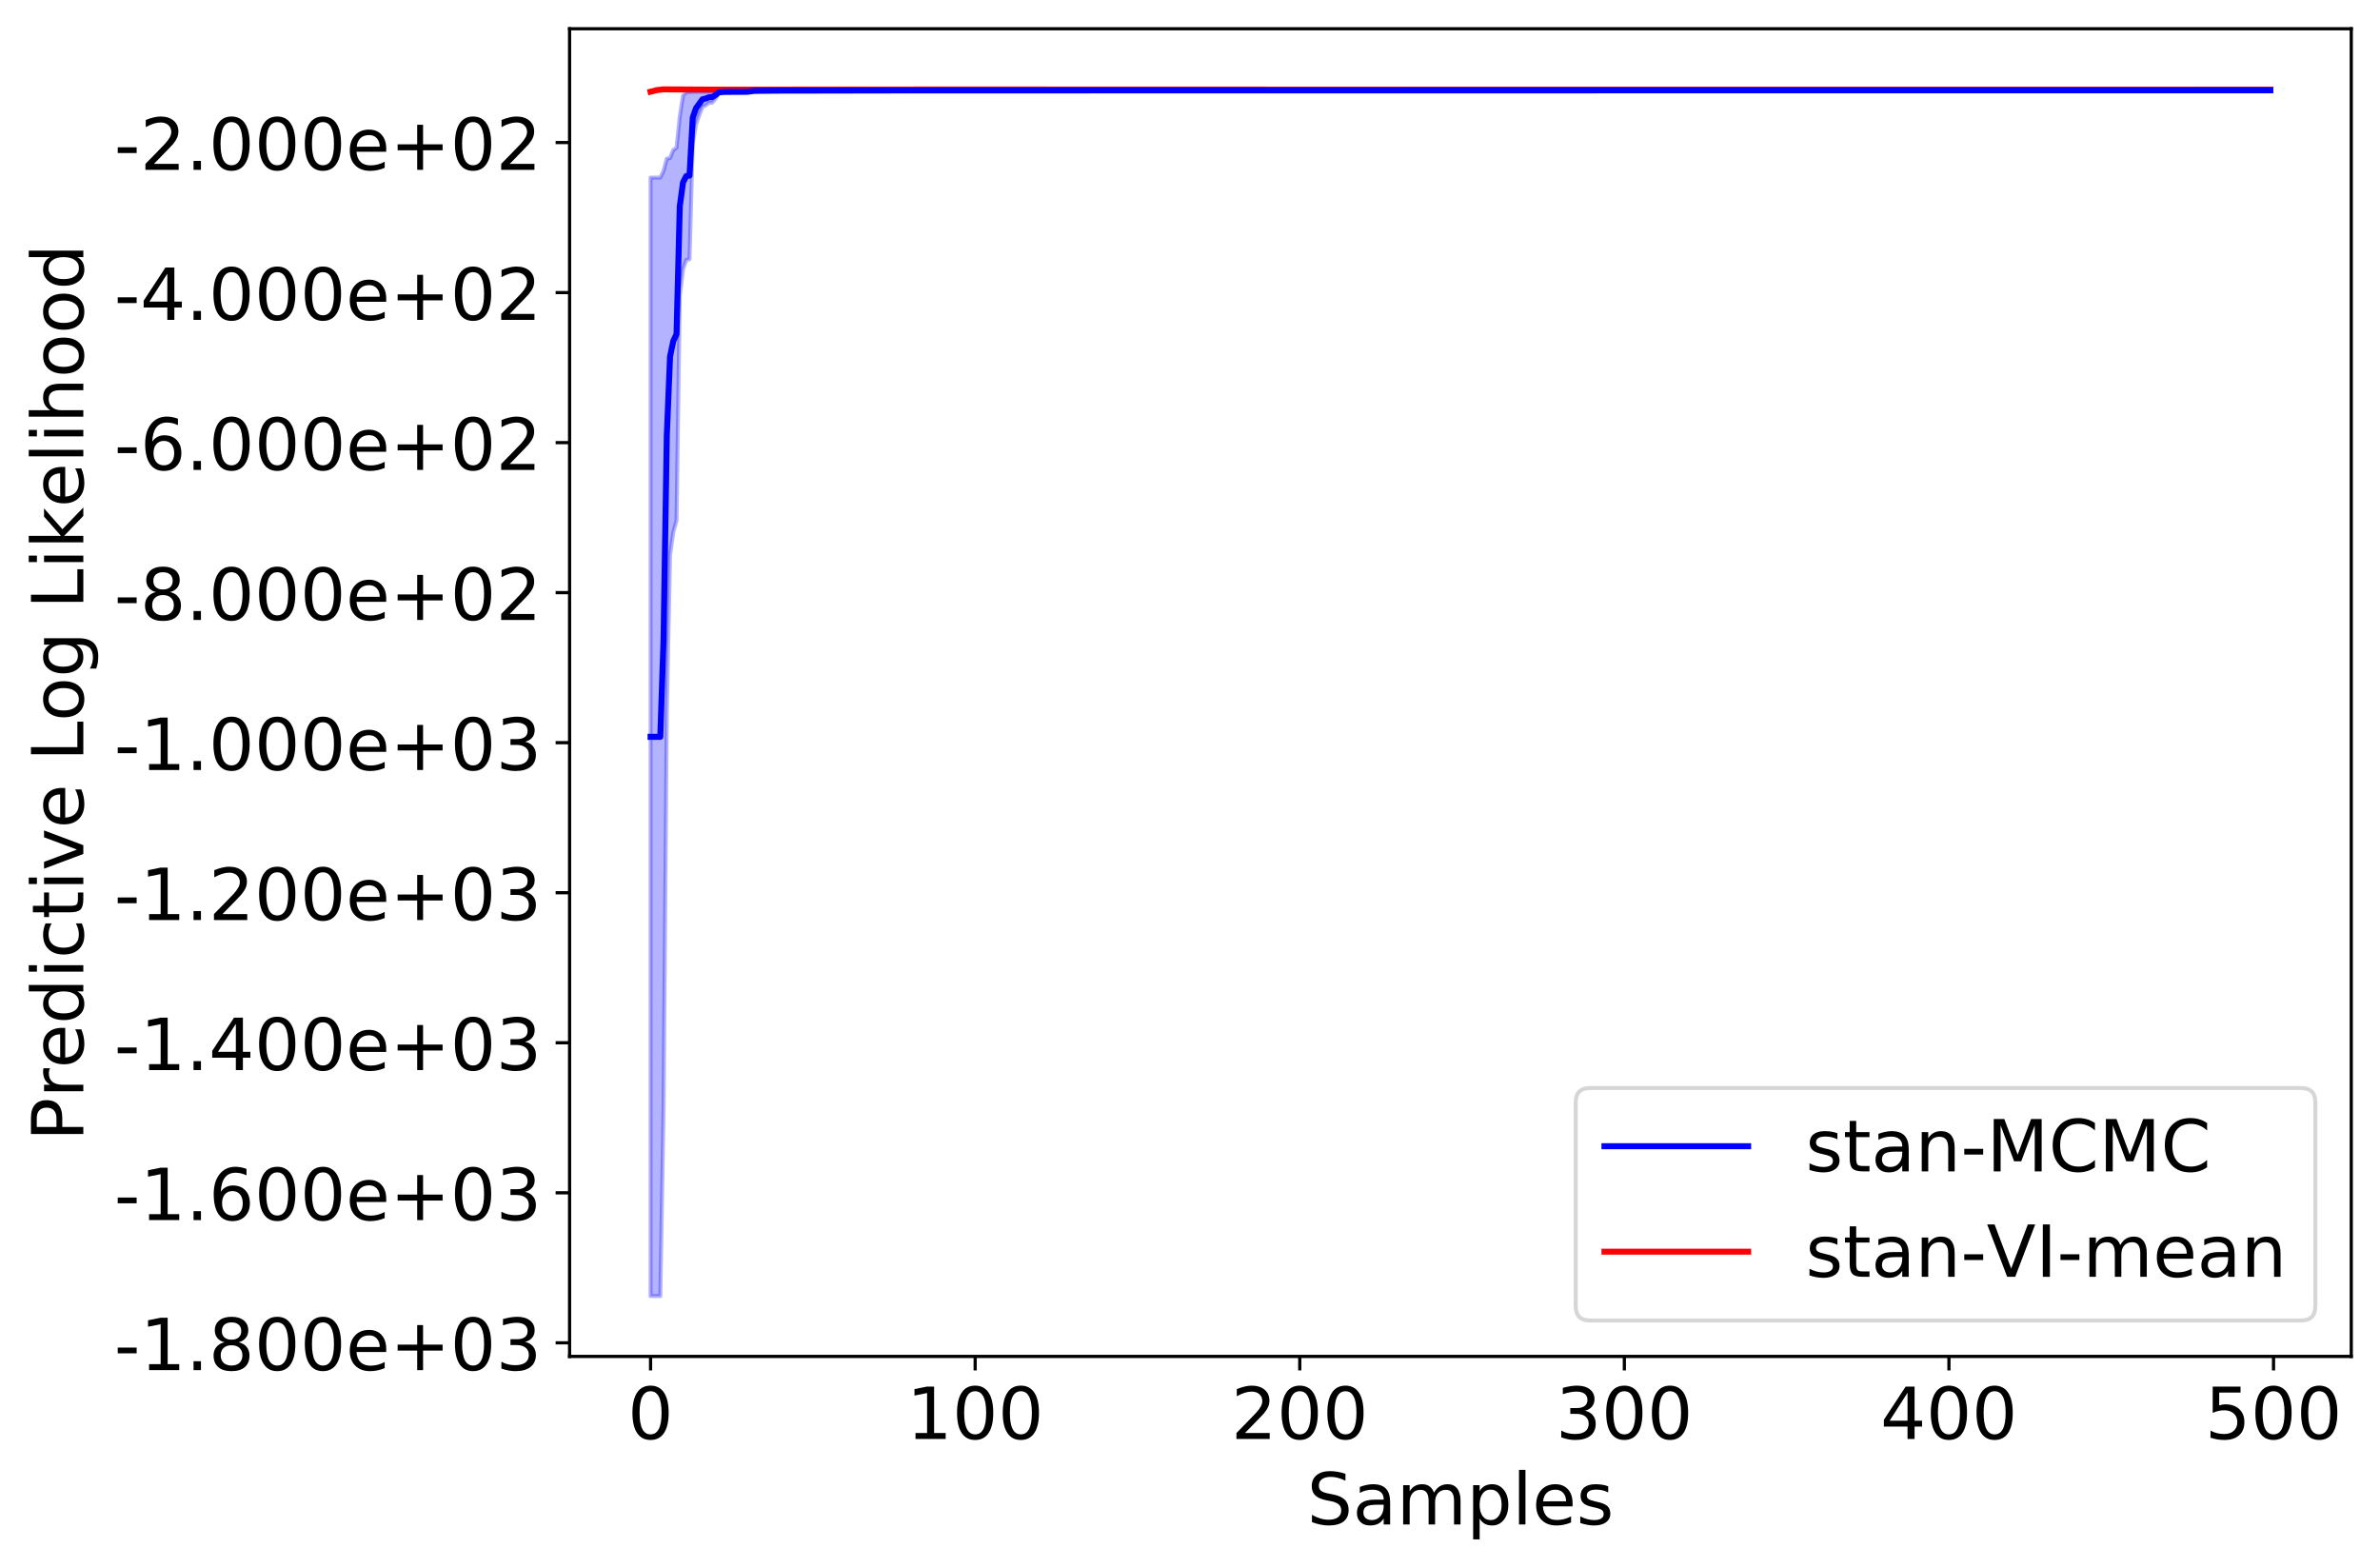 <?xml version="1.0" encoding="utf-8" standalone="no"?>
<!DOCTYPE svg PUBLIC "-//W3C//DTD SVG 1.1//EN"
  "http://www.w3.org/Graphics/SVG/1.1/DTD/svg11.dtd">
<!-- Created with matplotlib (https://matplotlib.org/) -->
<svg height="392.881pt" version="1.1" viewBox="0 0 596.309 392.881" width="596.309pt" xmlns="http://www.w3.org/2000/svg" xmlns:xlink="http://www.w3.org/1999/xlink">
 <defs>
  <style type="text/css">
*{stroke-linecap:butt;stroke-linejoin:round;}
  </style>
 </defs>
 <g id="figure_1">
  <g id="patch_1">
   <path d="M 0 392.881 
L 596.309 392.881 
L 596.309 0 
L 0 0 
z
" style="fill:#ffffff;"/>
  </g>
  <g id="axes_1">
   <g id="patch_2">
    <path d="M 142.709 339.84 
L 589.109 339.84 
L 589.109 7.2 
L 142.709 7.2 
z
" style="fill:#ffffff;"/>
   </g>
   <g id="PolyCollection_1">
    <defs>
     <path d="M 163 -369.869 
L 163 -369.869 
L 163.814 -370.06 
L 164.627 -370.276 
L 165.44 -370.431 
L 166.253 -370.487 
L 167.067 -370.487 
L 167.88 -370.458 
L 168.693 -370.443 
L 169.506 -370.439 
L 170.32 -370.462 
L 171.133 -370.447 
L 171.946 -370.431 
L 172.759 -370.425 
L 173.573 -370.418 
L 174.386 -370.407 
L 175.199 -370.399 
L 176.012 -370.397 
L 176.826 -370.408 
L 177.639 -370.408 
L 178.452 -370.402 
L 179.266 -370.405 
L 180.079 -370.4 
L 180.892 -370.421 
L 181.705 -370.419 
L 182.519 -370.412 
L 183.332 -370.411 
L 184.145 -370.405 
L 184.958 -370.404 
L 185.772 -370.408 
L 186.585 -370.409 
L 187.398 -370.43 
L 188.211 -370.427 
L 189.025 -370.43 
L 189.838 -370.436 
L 190.651 -370.431 
L 191.464 -370.429 
L 192.278 -370.426 
L 193.091 -370.436 
L 193.904 -370.432 
L 194.718 -370.427 
L 195.531 -370.423 
L 196.344 -370.426 
L 197.157 -370.424 
L 197.971 -370.43 
L 198.784 -370.427 
L 199.597 -370.423 
L 200.41 -370.422 
L 201.224 -370.419 
L 202.037 -370.416 
L 202.85 -370.413 
L 203.663 -370.411 
L 204.477 -370.408 
L 205.29 -370.405 
L 206.103 -370.402 
L 206.916 -370.399 
L 207.73 -370.406 
L 208.543 -370.411 
L 209.356 -370.408 
L 210.17 -370.416 
L 210.983 -370.413 
L 211.796 -370.41 
L 212.609 -370.418 
L 213.423 -370.418 
L 214.236 -370.418 
L 215.049 -370.419 
L 215.862 -370.417 
L 216.676 -370.415 
L 217.489 -370.415 
L 218.302 -370.414 
L 219.115 -370.412 
L 219.929 -370.41 
L 220.742 -370.408 
L 221.555 -370.406 
L 222.368 -370.405 
L 223.182 -370.409 
L 223.995 -370.408 
L 224.808 -370.406 
L 225.622 -370.406 
L 226.435 -370.406 
L 227.248 -370.408 
L 228.061 -370.411 
L 228.875 -370.413 
L 229.688 -370.411 
L 230.501 -370.414 
L 231.314 -370.413 
L 232.128 -370.414 
L 232.941 -370.413 
L 233.754 -370.411 
L 234.567 -370.412 
L 235.381 -370.417 
L 236.194 -370.416 
L 237.007 -370.418 
L 237.82 -370.416 
L 238.634 -370.416 
L 239.447 -370.416 
L 240.26 -370.417 
L 241.074 -370.415 
L 241.887 -370.414 
L 242.7 -370.412 
L 243.513 -370.41 
L 244.327 -370.418 
L 245.14 -370.416 
L 245.953 -370.414 
L 246.766 -370.417 
L 247.58 -370.422 
L 248.393 -370.425 
L 249.206 -370.423 
L 250.019 -370.422 
L 250.833 -370.421 
L 251.646 -370.419 
L 252.459 -370.419 
L 253.272 -370.419 
L 254.086 -370.418 
L 254.899 -370.417 
L 255.712 -370.417 
L 256.526 -370.416 
L 257.339 -370.414 
L 258.152 -370.414 
L 258.965 -370.413 
L 259.779 -370.412 
L 260.592 -370.41 
L 261.405 -370.411 
L 262.218 -370.41 
L 263.032 -370.409 
L 263.845 -370.409 
L 264.658 -370.407 
L 265.471 -370.406 
L 266.285 -370.405 
L 267.098 -370.404 
L 267.911 -370.403 
L 268.724 -370.401 
L 269.538 -370.4 
L 270.351 -370.399 
L 271.164 -370.398 
L 271.978 -370.398 
L 272.791 -370.397 
L 273.604 -370.396 
L 274.417 -370.395 
L 275.231 -370.394 
L 276.044 -370.394 
L 276.857 -370.394 
L 277.67 -370.393 
L 278.484 -370.392 
L 279.297 -370.391 
L 280.11 -370.393 
L 280.923 -370.392 
L 281.737 -370.393 
L 282.55 -370.395 
L 283.363 -370.395 
L 284.176 -370.395 
L 284.99 -370.394 
L 285.803 -370.393 
L 286.616 -370.392 
L 287.43 -370.392 
L 288.243 -370.391 
L 289.056 -370.391 
L 289.869 -370.39 
L 290.683 -370.39 
L 291.496 -370.389 
L 292.309 -370.389 
L 293.122 -370.391 
L 293.936 -370.391 
L 294.749 -370.391 
L 295.562 -370.389 
L 296.375 -370.389 
L 297.189 -370.388 
L 298.002 -370.389 
L 298.815 -370.388 
L 299.628 -370.391 
L 300.442 -370.391 
L 301.255 -370.39 
L 302.068 -370.391 
L 302.882 -370.391 
L 303.695 -370.391 
L 304.508 -370.393 
L 305.321 -370.393 
L 306.135 -370.392 
L 306.948 -370.391 
L 307.761 -370.391 
L 308.574 -370.394 
L 309.388 -370.394 
L 310.201 -370.397 
L 311.014 -370.396 
L 311.827 -370.399 
L 312.641 -370.4 
L 313.454 -370.399 
L 314.267 -370.398 
L 315.08 -370.399 
L 315.894 -370.398 
L 316.707 -370.4 
L 317.52 -370.399 
L 318.333 -370.401 
L 319.147 -370.402 
L 319.96 -370.401 
L 320.773 -370.403 
L 321.587 -370.403 
L 322.4 -370.402 
L 323.213 -370.401 
L 324.026 -370.401 
L 324.84 -370.4 
L 325.653 -370.401 
L 326.466 -370.404 
L 327.279 -370.404 
L 328.093 -370.404 
L 328.906 -370.403 
L 329.719 -370.403 
L 330.532 -370.402 
L 331.346 -370.401 
L 332.159 -370.402 
L 332.972 -370.402 
L 333.785 -370.401 
L 334.599 -370.4 
L 335.412 -370.399 
L 336.225 -370.399 
L 337.039 -370.402 
L 337.852 -370.402 
L 338.665 -370.402 
L 339.478 -370.401 
L 340.292 -370.402 
L 341.105 -370.402 
L 341.918 -370.402 
L 342.731 -370.401 
L 343.545 -370.402 
L 344.358 -370.405 
L 345.171 -370.406 
L 345.984 -370.406 
L 346.798 -370.408 
L 347.611 -370.407 
L 348.424 -370.407 
L 349.237 -370.407 
L 350.051 -370.408 
L 350.864 -370.411 
L 351.677 -370.411 
L 352.491 -370.411 
L 353.304 -370.411 
L 354.117 -370.411 
L 354.93 -370.41 
L 355.744 -370.41 
L 356.557 -370.41 
L 357.37 -370.409 
L 358.183 -370.408 
L 358.997 -370.408 
L 359.81 -370.407 
L 360.623 -370.408 
L 361.436 -370.408 
L 362.25 -370.407 
L 363.063 -370.406 
L 363.876 -370.406 
L 364.689 -370.405 
L 365.503 -370.407 
L 366.316 -370.407 
L 367.129 -370.406 
L 367.943 -370.406 
L 368.756 -370.406 
L 369.569 -370.405 
L 370.382 -370.404 
L 371.196 -370.404 
L 372.009 -370.405 
L 372.822 -370.405 
L 373.635 -370.404 
L 374.449 -370.404 
L 375.262 -370.405 
L 376.075 -370.405 
L 376.888 -370.404 
L 377.702 -370.404 
L 378.515 -370.404 
L 379.328 -370.403 
L 380.141 -370.403 
L 380.955 -370.402 
L 381.768 -370.402 
L 382.581 -370.403 
L 383.395 -370.402 
L 384.208 -370.402 
L 385.021 -370.402 
L 385.834 -370.401 
L 386.648 -370.401 
L 387.461 -370.402 
L 388.274 -370.402 
L 389.087 -370.402 
L 389.901 -370.401 
L 390.714 -370.402 
L 391.527 -370.401 
L 392.34 -370.4 
L 393.154 -370.4 
L 393.967 -370.399 
L 394.78 -370.399 
L 395.593 -370.398 
L 396.407 -370.399 
L 397.22 -370.399 
L 398.033 -370.401 
L 398.847 -370.403 
L 399.66 -370.403 
L 400.473 -370.403 
L 401.286 -370.402 
L 402.1 -370.402 
L 402.913 -370.402 
L 403.726 -370.404 
L 404.539 -370.403 
L 405.353 -370.404 
L 406.166 -370.404 
L 406.979 -370.403 
L 407.792 -370.404 
L 408.606 -370.404 
L 409.419 -370.404 
L 410.232 -370.403 
L 411.045 -370.403 
L 411.859 -370.402 
L 412.672 -370.401 
L 413.485 -370.402 
L 414.299 -370.402 
L 415.112 -370.402 
L 415.925 -370.402 
L 416.738 -370.402 
L 417.552 -370.402 
L 418.365 -370.403 
L 419.178 -370.403 
L 419.991 -370.403 
L 420.805 -370.403 
L 421.618 -370.403 
L 422.431 -370.405 
L 423.244 -370.406 
L 424.058 -370.406 
L 424.871 -370.406 
L 425.684 -370.406 
L 426.497 -370.406 
L 427.311 -370.406 
L 428.124 -370.406 
L 428.937 -370.405 
L 429.751 -370.405 
L 430.564 -370.405 
L 431.377 -370.405 
L 432.19 -370.404 
L 433.004 -370.404 
L 433.817 -370.404 
L 434.63 -370.405 
L 435.443 -370.405 
L 436.257 -370.406 
L 437.07 -370.407 
L 437.883 -370.407 
L 438.696 -370.406 
L 439.51 -370.406 
L 440.323 -370.406 
L 441.136 -370.406 
L 441.949 -370.405 
L 442.763 -370.406 
L 443.576 -370.406 
L 444.389 -370.405 
L 445.203 -370.405 
L 446.016 -370.405 
L 446.829 -370.404 
L 447.642 -370.405 
L 448.456 -370.404 
L 449.269 -370.404 
L 450.082 -370.404 
L 450.895 -370.403 
L 451.709 -370.402 
L 452.522 -370.402 
L 453.335 -370.402 
L 454.148 -370.402 
L 454.962 -370.402 
L 455.775 -370.402 
L 456.588 -370.402 
L 457.401 -370.402 
L 458.215 -370.401 
L 459.028 -370.401 
L 459.841 -370.401 
L 460.655 -370.401 
L 461.468 -370.401 
L 462.281 -370.401 
L 463.094 -370.401 
L 463.908 -370.401 
L 464.721 -370.4 
L 465.534 -370.4 
L 466.347 -370.399 
L 467.161 -370.399 
L 467.974 -370.399 
L 468.787 -370.4 
L 469.6 -370.399 
L 470.414 -370.399 
L 471.227 -370.399 
L 472.04 -370.401 
L 472.853 -370.4 
L 473.667 -370.4 
L 474.48 -370.4 
L 475.293 -370.399 
L 476.106 -370.399 
L 476.92 -370.399 
L 477.733 -370.399 
L 478.546 -370.399 
L 479.36 -370.399 
L 480.173 -370.4 
L 480.986 -370.399 
L 481.799 -370.399 
L 482.613 -370.401 
L 483.426 -370.4 
L 484.239 -370.4 
L 485.052 -370.399 
L 485.866 -370.399 
L 486.679 -370.399 
L 487.492 -370.399 
L 488.305 -370.399 
L 489.119 -370.399 
L 489.932 -370.399 
L 490.745 -370.399 
L 491.558 -370.399 
L 492.372 -370.401 
L 493.185 -370.401 
L 493.998 -370.4 
L 494.812 -370.4 
L 495.625 -370.4 
L 496.438 -370.4 
L 497.251 -370.4 
L 498.065 -370.4 
L 498.878 -370.399 
L 499.691 -370.399 
L 500.504 -370.399 
L 501.318 -370.399 
L 502.131 -370.398 
L 502.944 -370.399 
L 503.757 -370.399 
L 504.571 -370.398 
L 505.384 -370.398 
L 506.197 -370.4 
L 507.01 -370.399 
L 507.824 -370.399 
L 508.637 -370.399 
L 509.45 -370.399 
L 510.264 -370.398 
L 511.077 -370.398 
L 511.89 -370.398 
L 512.703 -370.397 
L 513.517 -370.397 
L 514.33 -370.397 
L 515.143 -370.396 
L 515.956 -370.396 
L 516.77 -370.396 
L 517.583 -370.395 
L 518.396 -370.395 
L 519.209 -370.395 
L 520.023 -370.396 
L 520.836 -370.396 
L 521.649 -370.396 
L 522.462 -370.396 
L 523.276 -370.396 
L 524.089 -370.395 
L 524.902 -370.395 
L 525.716 -370.396 
L 526.529 -370.396 
L 527.342 -370.396 
L 528.155 -370.395 
L 528.969 -370.395 
L 529.782 -370.396 
L 530.595 -370.396 
L 531.408 -370.395 
L 532.222 -370.395 
L 533.035 -370.396 
L 533.848 -370.397 
L 534.661 -370.397 
L 535.475 -370.396 
L 536.288 -370.396 
L 537.101 -370.395 
L 537.914 -370.395 
L 538.728 -370.395 
L 539.541 -370.395 
L 540.354 -370.394 
L 541.168 -370.394 
L 541.981 -370.394 
L 542.794 -370.394 
L 543.607 -370.394 
L 544.421 -370.394 
L 545.234 -370.393 
L 546.047 -370.393 
L 546.86 -370.392 
L 547.674 -370.392 
L 548.487 -370.392 
L 549.3 -370.392 
L 550.113 -370.392 
L 550.927 -370.392 
L 551.74 -370.391 
L 552.553 -370.393 
L 553.366 -370.393 
L 554.18 -370.393 
L 554.993 -370.393 
L 555.806 -370.393 
L 556.62 -370.393 
L 557.433 -370.393 
L 558.246 -370.393 
L 559.059 -370.393 
L 559.873 -370.393 
L 560.686 -370.394 
L 561.499 -370.394 
L 562.312 -370.393 
L 563.126 -370.393 
L 563.939 -370.393 
L 564.752 -370.394 
L 565.565 -370.394 
L 566.379 -370.393 
L 567.192 -370.393 
L 568.005 -370.393 
L 568.818 -370.393 
L 568.818 -370.393 
L 568.818 -370.449 
L 568.005 -370.45 
L 567.192 -370.45 
L 566.379 -370.45 
L 565.565 -370.45 
L 564.752 -370.45 
L 563.939 -370.45 
L 563.126 -370.45 
L 562.312 -370.449 
L 561.499 -370.449 
L 560.686 -370.449 
L 559.873 -370.449 
L 559.059 -370.449 
L 558.246 -370.449 
L 557.433 -370.45 
L 556.62 -370.45 
L 555.806 -370.45 
L 554.993 -370.451 
L 554.18 -370.45 
L 553.366 -370.451 
L 552.553 -370.451 
L 551.74 -370.451 
L 550.927 -370.451 
L 550.113 -370.452 
L 549.3 -370.452 
L 548.487 -370.452 
L 547.674 -370.452 
L 546.86 -370.453 
L 546.047 -370.453 
L 545.234 -370.453 
L 544.421 -370.453 
L 543.607 -370.453 
L 542.794 -370.453 
L 541.981 -370.454 
L 541.168 -370.454 
L 540.354 -370.454 
L 539.541 -370.454 
L 538.728 -370.454 
L 537.914 -370.454 
L 537.101 -370.454 
L 536.288 -370.454 
L 535.475 -370.454 
L 534.661 -370.454 
L 533.848 -370.455 
L 533.035 -370.455 
L 532.222 -370.455 
L 531.408 -370.455 
L 530.595 -370.453 
L 529.782 -370.454 
L 528.969 -370.454 
L 528.155 -370.454 
L 527.342 -370.454 
L 526.529 -370.454 
L 525.716 -370.454 
L 524.902 -370.453 
L 524.089 -370.453 
L 523.276 -370.454 
L 522.462 -370.454 
L 521.649 -370.454 
L 520.836 -370.453 
L 520.023 -370.453 
L 519.209 -370.454 
L 518.396 -370.454 
L 517.583 -370.454 
L 516.77 -370.453 
L 515.956 -370.453 
L 515.143 -370.453 
L 514.33 -370.453 
L 513.517 -370.452 
L 512.703 -370.452 
L 511.89 -370.452 
L 511.077 -370.453 
L 510.264 -370.453 
L 509.45 -370.452 
L 508.637 -370.452 
L 507.824 -370.452 
L 507.01 -370.452 
L 506.197 -370.451 
L 505.384 -370.45 
L 504.571 -370.451 
L 503.757 -370.45 
L 502.944 -370.45 
L 502.131 -370.45 
L 501.318 -370.451 
L 500.504 -370.45 
L 499.691 -370.451 
L 498.878 -370.45 
L 498.065 -370.451 
L 497.251 -370.451 
L 496.438 -370.451 
L 495.625 -370.451 
L 494.812 -370.451 
L 493.998 -370.451 
L 493.185 -370.451 
L 492.372 -370.45 
L 491.558 -370.45 
L 490.745 -370.451 
L 489.932 -370.451 
L 489.119 -370.451 
L 488.305 -370.449 
L 487.492 -370.45 
L 486.679 -370.45 
L 485.866 -370.45 
L 485.052 -370.451 
L 484.239 -370.451 
L 483.426 -370.451 
L 482.613 -370.45 
L 481.799 -370.45 
L 480.986 -370.45 
L 480.173 -370.451 
L 479.36 -370.45 
L 478.546 -370.451 
L 477.733 -370.45 
L 476.92 -370.45 
L 476.106 -370.45 
L 475.293 -370.449 
L 474.48 -370.448 
L 473.667 -370.449 
L 472.853 -370.449 
L 472.04 -370.449 
L 471.227 -370.449 
L 470.414 -370.45 
L 469.6 -370.45 
L 468.787 -370.451 
L 467.974 -370.451 
L 467.161 -370.451 
L 466.347 -370.451 
L 465.534 -370.451 
L 464.721 -370.451 
L 463.908 -370.452 
L 463.094 -370.452 
L 462.281 -370.452 
L 461.468 -370.453 
L 460.655 -370.453 
L 459.841 -370.453 
L 459.028 -370.453 
L 458.215 -370.453 
L 457.401 -370.454 
L 456.588 -370.454 
L 455.775 -370.454 
L 454.962 -370.454 
L 454.148 -370.454 
L 453.335 -370.453 
L 452.522 -370.454 
L 451.709 -370.453 
L 450.895 -370.454 
L 450.082 -370.454 
L 449.269 -370.454 
L 448.456 -370.453 
L 447.642 -370.453 
L 446.829 -370.453 
L 446.016 -370.453 
L 445.203 -370.452 
L 444.389 -370.452 
L 443.576 -370.452 
L 442.763 -370.453 
L 441.949 -370.453 
L 441.136 -370.453 
L 440.323 -370.454 
L 439.51 -370.454 
L 438.696 -370.454 
L 437.883 -370.454 
L 437.07 -370.455 
L 436.257 -370.455 
L 435.443 -370.455 
L 434.63 -370.454 
L 433.817 -370.454 
L 433.004 -370.455 
L 432.19 -370.455 
L 431.377 -370.456 
L 430.564 -370.455 
L 429.751 -370.455 
L 428.937 -370.456 
L 428.124 -370.455 
L 427.311 -370.454 
L 426.497 -370.454 
L 425.684 -370.454 
L 424.871 -370.455 
L 424.058 -370.454 
L 423.244 -370.453 
L 422.431 -370.454 
L 421.618 -370.454 
L 420.805 -370.455 
L 419.991 -370.454 
L 419.178 -370.454 
L 418.365 -370.454 
L 417.552 -370.454 
L 416.738 -370.454 
L 415.925 -370.455 
L 415.112 -370.455 
L 414.299 -370.454 
L 413.485 -370.455 
L 412.672 -370.455 
L 411.859 -370.456 
L 411.045 -370.456 
L 410.232 -370.457 
L 409.419 -370.456 
L 408.606 -370.457 
L 407.792 -370.457 
L 406.979 -370.458 
L 406.166 -370.458 
L 405.353 -370.459 
L 404.539 -370.459 
L 403.726 -370.46 
L 402.913 -370.459 
L 402.1 -370.46 
L 401.286 -370.46 
L 400.473 -370.461 
L 399.66 -370.462 
L 398.847 -370.462 
L 398.033 -370.462 
L 397.22 -370.462 
L 396.407 -370.462 
L 395.593 -370.463 
L 394.78 -370.464 
L 393.967 -370.464 
L 393.154 -370.465 
L 392.34 -370.465 
L 391.527 -370.466 
L 390.714 -370.466 
L 389.901 -370.466 
L 389.087 -370.467 
L 388.274 -370.467 
L 387.461 -370.467 
L 386.648 -370.468 
L 385.834 -370.468 
L 385.021 -370.469 
L 384.208 -370.47 
L 383.395 -370.469 
L 382.581 -370.469 
L 381.768 -370.468 
L 380.955 -370.468 
L 380.141 -370.469 
L 379.328 -370.469 
L 378.515 -370.47 
L 377.702 -370.47 
L 376.888 -370.471 
L 376.075 -370.471 
L 375.262 -370.471 
L 374.449 -370.472 
L 373.635 -370.472 
L 372.822 -370.473 
L 372.009 -370.473 
L 371.196 -370.473 
L 370.382 -370.473 
L 369.569 -370.473 
L 368.756 -370.473 
L 367.943 -370.474 
L 367.129 -370.474 
L 366.316 -370.472 
L 365.503 -370.473 
L 364.689 -370.473 
L 363.876 -370.472 
L 363.063 -370.472 
L 362.25 -370.472 
L 361.436 -370.473 
L 360.623 -370.472 
L 359.81 -370.473 
L 358.997 -370.474 
L 358.183 -370.474 
L 357.37 -370.474 
L 356.557 -370.474 
L 355.744 -370.472 
L 354.93 -370.473 
L 354.117 -370.472 
L 353.304 -370.473 
L 352.491 -370.472 
L 351.677 -370.471 
L 350.864 -370.469 
L 350.051 -370.469 
L 349.237 -370.47 
L 348.424 -370.47 
L 347.611 -370.47 
L 346.798 -370.471 
L 345.984 -370.47 
L 345.171 -370.468 
L 344.358 -370.469 
L 343.545 -370.469 
L 342.731 -370.469 
L 341.918 -370.469 
L 341.105 -370.47 
L 340.292 -370.467 
L 339.478 -370.468 
L 338.665 -370.466 
L 337.852 -370.465 
L 337.039 -370.466 
L 336.225 -370.466 
L 335.412 -370.464 
L 334.599 -370.464 
L 333.785 -370.465 
L 332.972 -370.465 
L 332.159 -370.466 
L 331.346 -370.466 
L 330.532 -370.466 
L 329.719 -370.466 
L 328.906 -370.465 
L 328.093 -370.465 
L 327.279 -370.466 
L 326.466 -370.467 
L 325.653 -370.466 
L 324.84 -370.465 
L 324.026 -370.465 
L 323.213 -370.466 
L 322.4 -370.465 
L 321.587 -370.466 
L 320.773 -370.467 
L 319.96 -370.466 
L 319.147 -370.464 
L 318.333 -370.465 
L 317.52 -370.466 
L 316.707 -370.467 
L 315.894 -370.466 
L 315.08 -370.466 
L 314.267 -370.465 
L 313.454 -370.466 
L 312.641 -370.466 
L 311.827 -370.463 
L 311.014 -370.463 
L 310.201 -370.463 
L 309.388 -370.461 
L 308.574 -370.46 
L 307.761 -370.461 
L 306.948 -370.461 
L 306.135 -370.461 
L 305.321 -370.461 
L 304.508 -370.461 
L 303.695 -370.46 
L 302.882 -370.461 
L 302.068 -370.461 
L 301.255 -370.463 
L 300.442 -370.463 
L 299.628 -370.464 
L 298.815 -370.465 
L 298.002 -370.464 
L 297.189 -370.464 
L 296.375 -370.465 
L 295.562 -370.466 
L 294.749 -370.467 
L 293.936 -370.468 
L 293.122 -370.469 
L 292.309 -370.47 
L 291.496 -370.47 
L 290.683 -370.471 
L 289.869 -370.472 
L 289.056 -370.473 
L 288.243 -370.474 
L 287.43 -370.475 
L 286.616 -370.476 
L 285.803 -370.476 
L 284.99 -370.476 
L 284.176 -370.473 
L 283.363 -370.473 
L 282.55 -370.474 
L 281.737 -370.474 
L 280.923 -370.475 
L 280.11 -370.474 
L 279.297 -370.474 
L 278.484 -370.476 
L 277.67 -370.476 
L 276.857 -370.472 
L 276.044 -370.474 
L 275.231 -370.47 
L 274.417 -370.472 
L 273.604 -370.473 
L 272.791 -370.472 
L 271.978 -370.472 
L 271.164 -370.472 
L 270.351 -370.473 
L 269.538 -370.474 
L 268.724 -370.474 
L 267.911 -370.473 
L 267.098 -370.474 
L 266.285 -370.473 
L 265.471 -370.475 
L 264.658 -370.473 
L 263.845 -370.475 
L 263.032 -370.476 
L 262.218 -370.477 
L 261.405 -370.479 
L 260.592 -370.478 
L 259.779 -370.476 
L 258.965 -370.475 
L 258.152 -370.476 
L 257.339 -370.475 
L 256.526 -370.476 
L 255.712 -370.478 
L 254.899 -370.479 
L 254.086 -370.48 
L 253.272 -370.477 
L 252.459 -370.478 
L 251.646 -370.479 
L 250.833 -370.481 
L 250.019 -370.479 
L 249.206 -370.48 
L 248.393 -370.481 
L 247.58 -370.477 
L 246.766 -370.479 
L 245.953 -370.478 
L 245.14 -370.48 
L 244.327 -370.474 
L 243.513 -370.476 
L 242.7 -370.473 
L 241.887 -370.475 
L 241.074 -370.475 
L 240.26 -370.477 
L 239.447 -370.476 
L 238.634 -370.477 
L 237.82 -370.474 
L 237.007 -370.473 
L 236.194 -370.475 
L 235.381 -370.475 
L 234.567 -370.477 
L 233.754 -370.473 
L 232.941 -370.475 
L 232.128 -370.475 
L 231.314 -370.476 
L 230.501 -370.477 
L 229.688 -370.479 
L 228.875 -370.48 
L 228.061 -370.476 
L 227.248 -370.478 
L 226.435 -370.476 
L 225.622 -370.478 
L 224.808 -370.48 
L 223.995 -370.478 
L 223.182 -370.48 
L 222.368 -370.479 
L 221.555 -370.479 
L 220.742 -370.48 
L 219.929 -370.482 
L 219.115 -370.485 
L 218.302 -370.488 
L 217.489 -370.49 
L 216.676 -370.488 
L 215.862 -370.483 
L 215.049 -370.483 
L 214.236 -370.478 
L 213.423 -370.48 
L 212.609 -370.474 
L 211.796 -370.477 
L 210.983 -370.47 
L 210.17 -370.473 
L 209.356 -370.475 
L 208.543 -370.477 
L 207.73 -370.474 
L 206.916 -370.477 
L 206.103 -370.479 
L 205.29 -370.481 
L 204.477 -370.48 
L 203.663 -370.483 
L 202.85 -370.475 
L 202.037 -370.477 
L 201.224 -370.47 
L 200.41 -370.459 
L 199.597 -370.461 
L 198.784 -370.463 
L 197.971 -370.46 
L 197.157 -370.451 
L 196.344 -370.449 
L 195.531 -370.44 
L 194.718 -370.444 
L 193.904 -370.439 
L 193.091 -370.441 
L 192.278 -370.444 
L 191.464 -370.442 
L 190.651 -370.442 
L 189.838 -370.441 
L 189.025 -370.432 
L 188.211 -370.432 
L 187.398 -370.43 
L 186.585 -370.426 
L 185.772 -370.429 
L 184.958 -370.435 
L 184.145 -370.438 
L 183.332 -370.421 
L 182.519 -370.418 
L 181.705 -370.424 
L 180.892 -370.432 
L 180.079 -370.43 
L 179.266 -370.434 
L 178.452 -370.437 
L 177.639 -370.444 
L 176.826 -370.453 
L 176.012 -370.461 
L 175.199 -370.458 
L 174.386 -370.467 
L 173.573 -370.434 
L 172.759 -370.446 
L 171.946 -370.461 
L 171.133 -370.454 
L 170.32 -370.472 
L 169.506 -370.488 
L 168.693 -370.509 
L 167.88 -370.534 
L 167.067 -370.561 
L 166.253 -370.51 
L 165.44 -370.474 
L 164.627 -370.352 
L 163.814 -370.246 
L 163 -369.945 
z
" id="me79bc805a4" style="stroke:#ff0000;stroke-opacity:0.3;"/>
    </defs>
    <g clip-path="url(#pf2d1c38c9c)">
     <use style="fill:#ff0000;fill-opacity:0.3;stroke:#ff0000;stroke-opacity:0.3;" x="0" xlink:href="#me79bc805a4" y="392.881"/>
    </g>
   </g>
   <g id="PolyCollection_2">
    <defs>
     <path d="M 163 -68.161 
L 163 -68.161 
L 163.814 -68.161 
L 164.627 -68.161 
L 165.44 -68.161 
L 166.253 -115.257 
L 167.067 -214.432 
L 167.88 -253.783 
L 168.693 -259.582 
L 169.506 -262.465 
L 170.32 -318.719 
L 171.133 -325.391 
L 171.946 -327.73 
L 172.759 -327.964 
L 173.573 -357.002 
L 174.386 -361.663 
L 175.199 -364.04 
L 176.012 -366.086 
L 176.826 -366.499 
L 177.639 -367.125 
L 178.452 -367.154 
L 179.266 -368.127 
L 180.079 -369.496 
L 180.892 -369.644 
L 181.705 -369.636 
L 182.519 -369.629 
L 183.332 -369.621 
L 184.145 -369.615 
L 184.958 -369.622 
L 185.772 -369.628 
L 186.585 -369.647 
L 187.398 -369.648 
L 188.211 -369.924 
L 189.025 -370.054 
L 189.838 -370.103 
L 190.651 -370.11 
L 191.464 -370.161 
L 192.278 -370.157 
L 193.091 -370.155 
L 193.904 -370.151 
L 194.718 -370.151 
L 195.531 -370.148 
L 196.344 -370.144 
L 197.157 -370.139 
L 197.971 -370.135 
L 198.784 -370.132 
L 199.597 -370.146 
L 200.41 -370.142 
L 201.224 -370.138 
L 202.037 -370.19 
L 202.85 -370.186 
L 203.663 -370.183 
L 204.477 -370.179 
L 205.29 -370.176 
L 206.103 -370.202 
L 206.916 -370.198 
L 207.73 -370.195 
L 208.543 -370.198 
L 209.356 -370.213 
L 210.17 -370.21 
L 210.983 -370.21 
L 211.796 -370.207 
L 212.609 -370.204 
L 213.423 -370.209 
L 214.236 -370.207 
L 215.049 -370.204 
L 215.862 -370.202 
L 216.676 -370.2 
L 217.489 -370.212 
L 218.302 -370.21 
L 219.115 -370.207 
L 219.929 -370.205 
L 220.742 -370.211 
L 221.555 -370.209 
L 222.368 -370.207 
L 223.182 -370.221 
L 223.995 -370.219 
L 224.808 -370.216 
L 225.622 -370.214 
L 226.435 -370.214 
L 227.248 -370.215 
L 228.061 -370.214 
L 228.875 -370.219 
L 229.688 -370.22 
L 230.501 -370.218 
L 231.314 -370.218 
L 232.128 -370.215 
L 232.941 -370.214 
L 233.754 -370.213 
L 234.567 -370.211 
L 235.381 -370.217 
L 236.194 -370.224 
L 237.007 -370.222 
L 237.82 -370.22 
L 238.634 -370.219 
L 239.447 -370.22 
L 240.26 -370.219 
L 241.074 -370.219 
L 241.887 -370.218 
L 242.7 -370.218 
L 243.513 -370.218 
L 244.327 -370.218 
L 245.14 -370.218 
L 245.953 -370.217 
L 246.766 -370.216 
L 247.58 -370.224 
L 248.393 -370.228 
L 249.206 -370.226 
L 250.019 -370.225 
L 250.833 -370.223 
L 251.646 -370.221 
L 252.459 -370.22 
L 253.272 -370.227 
L 254.086 -370.226 
L 254.899 -370.225 
L 255.712 -370.224 
L 256.526 -370.224 
L 257.339 -370.223 
L 258.152 -370.222 
L 258.965 -370.22 
L 259.779 -370.219 
L 260.592 -370.218 
L 261.405 -370.223 
L 262.218 -370.23 
L 263.032 -370.231 
L 263.845 -370.234 
L 264.658 -370.233 
L 265.471 -370.234 
L 266.285 -370.234 
L 267.098 -370.234 
L 267.911 -370.232 
L 268.724 -370.231 
L 269.538 -370.23 
L 270.351 -370.229 
L 271.164 -370.227 
L 271.978 -370.226 
L 272.791 -370.225 
L 273.604 -370.226 
L 274.417 -370.226 
L 275.231 -370.225 
L 276.044 -370.224 
L 276.857 -370.224 
L 277.67 -370.223 
L 278.484 -370.222 
L 279.297 -370.225 
L 280.11 -370.224 
L 280.923 -370.223 
L 281.737 -370.222 
L 282.55 -370.222 
L 283.363 -370.221 
L 284.176 -370.22 
L 284.99 -370.219 
L 285.803 -370.218 
L 286.616 -370.217 
L 287.43 -370.216 
L 288.243 -370.215 
L 289.056 -370.214 
L 289.869 -370.214 
L 290.683 -370.219 
L 291.496 -370.218 
L 292.309 -370.217 
L 293.122 -370.216 
L 293.936 -370.215 
L 294.749 -370.215 
L 295.562 -370.215 
L 296.375 -370.214 
L 297.189 -370.213 
L 298.002 -370.213 
L 298.815 -370.212 
L 299.628 -370.211 
L 300.442 -370.211 
L 301.255 -370.21 
L 302.068 -370.209 
L 302.882 -370.208 
L 303.695 -370.208 
L 304.508 -370.207 
L 305.321 -370.206 
L 306.135 -370.206 
L 306.948 -370.205 
L 307.761 -370.205 
L 308.574 -370.204 
L 309.388 -370.204 
L 310.201 -370.207 
L 311.014 -370.206 
L 311.827 -370.206 
L 312.641 -370.205 
L 313.454 -370.204 
L 314.267 -370.213 
L 315.08 -370.212 
L 315.894 -370.211 
L 316.707 -370.214 
L 317.52 -370.213 
L 318.333 -370.23 
L 319.147 -370.236 
L 319.96 -370.236 
L 320.773 -370.236 
L 321.587 -370.236 
L 322.4 -370.235 
L 323.213 -370.234 
L 324.026 -370.233 
L 324.84 -370.233 
L 325.653 -370.233 
L 326.466 -370.234 
L 327.279 -370.235 
L 328.093 -370.236 
L 328.906 -370.235 
L 329.719 -370.234 
L 330.532 -370.233 
L 331.346 -370.233 
L 332.159 -370.232 
L 332.972 -370.232 
L 333.785 -370.231 
L 334.599 -370.234 
L 335.412 -370.234 
L 336.225 -370.234 
L 337.039 -370.233 
L 337.852 -370.237 
L 338.665 -370.236 
L 339.478 -370.235 
L 340.292 -370.235 
L 341.105 -370.234 
L 341.918 -370.233 
L 342.731 -370.232 
L 343.545 -370.232 
L 344.358 -370.232 
L 345.171 -370.231 
L 345.984 -370.23 
L 346.798 -370.23 
L 347.611 -370.229 
L 348.424 -370.231 
L 349.237 -370.233 
L 350.051 -370.233 
L 350.864 -370.234 
L 351.677 -370.234 
L 352.491 -370.233 
L 353.304 -370.234 
L 354.117 -370.239 
L 354.93 -370.238 
L 355.744 -370.237 
L 356.557 -370.237 
L 357.37 -370.236 
L 358.183 -370.236 
L 358.997 -370.235 
L 359.81 -370.235 
L 360.623 -370.235 
L 361.436 -370.234 
L 362.25 -370.235 
L 363.063 -370.235 
L 363.876 -370.235 
L 364.689 -370.236 
L 365.503 -370.238 
L 366.316 -370.237 
L 367.129 -370.236 
L 367.943 -370.237 
L 368.756 -370.236 
L 369.569 -370.235 
L 370.382 -370.235 
L 371.196 -370.234 
L 372.009 -370.234 
L 372.822 -370.233 
L 373.635 -370.234 
L 374.449 -370.233 
L 375.262 -370.232 
L 376.075 -370.234 
L 376.888 -370.234 
L 377.702 -370.234 
L 378.515 -370.233 
L 379.328 -370.233 
L 380.141 -370.233 
L 380.955 -370.232 
L 381.768 -370.233 
L 382.581 -370.232 
L 383.395 -370.233 
L 384.208 -370.233 
L 385.021 -370.232 
L 385.834 -370.232 
L 386.648 -370.231 
L 387.461 -370.23 
L 388.274 -370.231 
L 389.087 -370.231 
L 389.901 -370.231 
L 390.714 -370.231 
L 391.527 -370.23 
L 392.34 -370.229 
L 393.154 -370.229 
L 393.967 -370.228 
L 394.78 -370.228 
L 395.593 -370.227 
L 396.407 -370.228 
L 397.22 -370.227 
L 398.033 -370.227 
L 398.847 -370.226 
L 399.66 -370.227 
L 400.473 -370.226 
L 401.286 -370.225 
L 402.1 -370.225 
L 402.913 -370.224 
L 403.726 -370.229 
L 404.539 -370.231 
L 405.353 -370.231 
L 406.166 -370.232 
L 406.979 -370.233 
L 407.792 -370.233 
L 408.606 -370.233 
L 409.419 -370.234 
L 410.232 -370.235 
L 411.045 -370.234 
L 411.859 -370.234 
L 412.672 -370.233 
L 413.485 -370.232 
L 414.299 -370.232 
L 415.112 -370.232 
L 415.925 -370.231 
L 416.738 -370.231 
L 417.552 -370.23 
L 418.365 -370.23 
L 419.178 -370.229 
L 419.991 -370.228 
L 420.805 -370.229 
L 421.618 -370.229 
L 422.431 -370.229 
L 423.244 -370.232 
L 424.058 -370.232 
L 424.871 -370.232 
L 425.684 -370.231 
L 426.497 -370.231 
L 427.311 -370.23 
L 428.124 -370.23 
L 428.937 -370.23 
L 429.751 -370.229 
L 430.564 -370.23 
L 431.377 -370.229 
L 432.19 -370.229 
L 433.004 -370.229 
L 433.817 -370.229 
L 434.63 -370.228 
L 435.443 -370.228 
L 436.257 -370.227 
L 437.07 -370.227 
L 437.883 -370.226 
L 438.696 -370.227 
L 439.51 -370.226 
L 440.323 -370.226 
L 441.136 -370.226 
L 441.949 -370.228 
L 442.763 -370.228 
L 443.576 -370.227 
L 444.389 -370.227 
L 445.203 -370.226 
L 446.016 -370.226 
L 446.829 -370.226 
L 447.642 -370.225 
L 448.456 -370.226 
L 449.269 -370.226 
L 450.082 -370.225 
L 450.895 -370.226 
L 451.709 -370.227 
L 452.522 -370.227 
L 453.335 -370.227 
L 454.148 -370.226 
L 454.962 -370.226 
L 455.775 -370.227 
L 456.588 -370.227 
L 457.401 -370.226 
L 458.215 -370.227 
L 459.028 -370.229 
L 459.841 -370.228 
L 460.655 -370.228 
L 461.468 -370.228 
L 462.281 -370.229 
L 463.094 -370.23 
L 463.908 -370.23 
L 464.721 -370.232 
L 465.534 -370.231 
L 466.347 -370.231 
L 467.161 -370.231 
L 467.974 -370.23 
L 468.787 -370.233 
L 469.6 -370.233 
L 470.414 -370.232 
L 471.227 -370.232 
L 472.04 -370.233 
L 472.853 -370.234 
L 473.667 -370.235 
L 474.48 -370.235 
L 475.293 -370.235 
L 476.106 -370.234 
L 476.92 -370.234 
L 477.733 -370.234 
L 478.546 -370.233 
L 479.36 -370.233 
L 480.173 -370.232 
L 480.986 -370.232 
L 481.799 -370.232 
L 482.613 -370.232 
L 483.426 -370.232 
L 484.239 -370.233 
L 485.052 -370.235 
L 485.866 -370.236 
L 486.679 -370.236 
L 487.492 -370.235 
L 488.305 -370.235 
L 489.119 -370.235 
L 489.932 -370.235 
L 490.745 -370.235 
L 491.558 -370.234 
L 492.372 -370.235 
L 493.185 -370.234 
L 493.998 -370.234 
L 494.812 -370.234 
L 495.625 -370.233 
L 496.438 -370.233 
L 497.251 -370.232 
L 498.065 -370.232 
L 498.878 -370.232 
L 499.691 -370.231 
L 500.504 -370.232 
L 501.318 -370.234 
L 502.131 -370.234 
L 502.944 -370.233 
L 503.757 -370.233 
L 504.571 -370.233 
L 505.384 -370.232 
L 506.197 -370.232 
L 507.01 -370.232 
L 507.824 -370.233 
L 508.637 -370.233 
L 509.45 -370.233 
L 510.264 -370.232 
L 511.077 -370.232 
L 511.89 -370.231 
L 512.703 -370.233 
L 513.517 -370.233 
L 514.33 -370.232 
L 515.143 -370.232 
L 515.956 -370.232 
L 516.77 -370.231 
L 517.583 -370.231 
L 518.396 -370.231 
L 519.209 -370.23 
L 520.023 -370.23 
L 520.836 -370.23 
L 521.649 -370.23 
L 522.462 -370.236 
L 523.276 -370.237 
L 524.089 -370.237 
L 524.902 -370.237 
L 525.716 -370.237 
L 526.529 -370.237 
L 527.342 -370.238 
L 528.155 -370.244 
L 528.969 -370.244 
L 529.782 -370.244 
L 530.595 -370.244 
L 531.408 -370.244 
L 532.222 -370.243 
L 533.035 -370.243 
L 533.848 -370.242 
L 534.661 -370.243 
L 535.475 -370.243 
L 536.288 -370.243 
L 537.101 -370.242 
L 537.914 -370.242 
L 538.728 -370.241 
L 539.541 -370.241 
L 540.354 -370.241 
L 541.168 -370.241 
L 541.981 -370.24 
L 542.794 -370.24 
L 543.607 -370.24 
L 544.421 -370.241 
L 545.234 -370.241 
L 546.047 -370.242 
L 546.86 -370.242 
L 547.674 -370.243 
L 548.487 -370.243 
L 549.3 -370.243 
L 550.113 -370.242 
L 550.927 -370.242 
L 551.74 -370.243 
L 552.553 -370.242 
L 553.366 -370.242 
L 554.18 -370.243 
L 554.993 -370.242 
L 555.806 -370.242 
L 556.62 -370.241 
L 557.433 -370.242 
L 558.246 -370.242 
L 559.059 -370.242 
L 559.873 -370.242 
L 560.686 -370.243 
L 561.499 -370.242 
L 562.312 -370.242 
L 563.126 -370.242 
L 563.939 -370.241 
L 564.752 -370.242 
L 565.565 -370.241 
L 566.379 -370.241 
L 567.192 -370.241 
L 568.005 -370.24 
L 568.818 -370.24 
L 568.818 -370.24 
L 568.818 -370.279 
L 568.005 -370.279 
L 567.192 -370.276 
L 566.379 -370.277 
L 565.565 -370.277 
L 564.752 -370.277 
L 563.939 -370.278 
L 563.126 -370.278 
L 562.312 -370.276 
L 561.499 -370.277 
L 560.686 -370.277 
L 559.873 -370.274 
L 559.059 -370.275 
L 558.246 -370.275 
L 557.433 -370.275 
L 556.62 -370.276 
L 555.806 -370.276 
L 554.993 -370.276 
L 554.18 -370.276 
L 553.366 -370.275 
L 552.553 -370.274 
L 551.74 -370.275 
L 550.927 -370.275 
L 550.113 -370.275 
L 549.3 -370.275 
L 548.487 -370.275 
L 547.674 -370.276 
L 546.86 -370.276 
L 546.047 -370.276 
L 545.234 -370.274 
L 544.421 -370.274 
L 543.607 -370.274 
L 542.794 -370.275 
L 541.981 -370.275 
L 541.168 -370.274 
L 540.354 -370.274 
L 539.541 -370.274 
L 538.728 -370.274 
L 537.914 -370.274 
L 537.101 -370.274 
L 536.288 -370.274 
L 535.475 -370.275 
L 534.661 -370.275 
L 533.848 -370.275 
L 533.035 -370.274 
L 532.222 -370.274 
L 531.408 -370.268 
L 530.595 -370.268 
L 529.782 -370.268 
L 528.969 -370.268 
L 528.155 -370.268 
L 527.342 -370.268 
L 526.529 -370.268 
L 525.716 -370.269 
L 524.902 -370.268 
L 524.089 -370.267 
L 523.276 -370.267 
L 522.462 -370.268 
L 521.649 -370.268 
L 520.836 -370.268 
L 520.023 -370.268 
L 519.209 -370.269 
L 518.396 -370.268 
L 517.583 -370.269 
L 516.77 -370.269 
L 515.956 -370.269 
L 515.143 -370.269 
L 514.33 -370.27 
L 513.517 -370.27 
L 512.703 -370.27 
L 511.89 -370.271 
L 511.077 -370.271 
L 510.264 -370.269 
L 509.45 -370.266 
L 508.637 -370.266 
L 507.824 -370.267 
L 507.01 -370.267 
L 506.197 -370.267 
L 505.384 -370.267 
L 504.571 -370.267 
L 503.757 -370.266 
L 502.944 -370.265 
L 502.131 -370.265 
L 501.318 -370.266 
L 500.504 -370.265 
L 499.691 -370.265 
L 498.878 -370.266 
L 498.065 -370.266 
L 497.251 -370.266 
L 496.438 -370.266 
L 495.625 -370.267 
L 494.812 -370.267 
L 493.998 -370.267 
L 493.185 -370.268 
L 492.372 -370.268 
L 491.558 -370.269 
L 490.745 -370.269 
L 489.932 -370.269 
L 489.119 -370.27 
L 488.305 -370.27 
L 487.492 -370.271 
L 486.679 -370.271 
L 485.866 -370.271 
L 485.052 -370.271 
L 484.239 -370.27 
L 483.426 -370.27 
L 482.613 -370.271 
L 481.799 -370.271 
L 480.986 -370.272 
L 480.173 -370.271 
L 479.36 -370.272 
L 478.546 -370.272 
L 477.733 -370.273 
L 476.92 -370.273 
L 476.106 -370.273 
L 475.293 -370.273 
L 474.48 -370.272 
L 473.667 -370.273 
L 472.853 -370.273 
L 472.04 -370.273 
L 471.227 -370.274 
L 470.414 -370.274 
L 469.6 -370.275 
L 468.787 -370.275 
L 467.974 -370.276 
L 467.161 -370.276 
L 466.347 -370.277 
L 465.534 -370.275 
L 464.721 -370.273 
L 463.908 -370.274 
L 463.094 -370.274 
L 462.281 -370.275 
L 461.468 -370.275 
L 460.655 -370.275 
L 459.841 -370.275 
L 459.028 -370.27 
L 458.215 -370.27 
L 457.401 -370.271 
L 456.588 -370.271 
L 455.775 -370.271 
L 454.962 -370.272 
L 454.148 -370.272 
L 453.335 -370.272 
L 452.522 -370.272 
L 451.709 -370.273 
L 450.895 -370.273 
L 450.082 -370.272 
L 449.269 -370.273 
L 448.456 -370.272 
L 447.642 -370.272 
L 446.829 -370.268 
L 446.016 -370.268 
L 445.203 -370.268 
L 444.389 -370.264 
L 443.576 -370.264 
L 442.763 -370.265 
L 441.949 -370.265 
L 441.136 -370.266 
L 440.323 -370.266 
L 439.51 -370.267 
L 438.696 -370.266 
L 437.883 -370.266 
L 437.07 -370.266 
L 436.257 -370.267 
L 435.443 -370.267 
L 434.63 -370.267 
L 433.817 -370.268 
L 433.004 -370.268 
L 432.19 -370.269 
L 431.377 -370.27 
L 430.564 -370.27 
L 429.751 -370.27 
L 428.937 -370.27 
L 428.124 -370.27 
L 427.311 -370.27 
L 426.497 -370.271 
L 425.684 -370.271 
L 424.871 -370.272 
L 424.058 -370.271 
L 423.244 -370.271 
L 422.431 -370.269 
L 421.618 -370.27 
L 420.805 -370.27 
L 419.991 -370.271 
L 419.178 -370.271 
L 418.365 -370.272 
L 417.552 -370.272 
L 416.738 -370.272 
L 415.925 -370.273 
L 415.112 -370.273 
L 414.299 -370.272 
L 413.485 -370.271 
L 412.672 -370.271 
L 411.859 -370.272 
L 411.045 -370.271 
L 410.232 -370.272 
L 409.419 -370.273 
L 408.606 -370.273 
L 407.792 -370.274 
L 406.979 -370.274 
L 406.166 -370.274 
L 405.353 -370.275 
L 404.539 -370.274 
L 403.726 -370.274 
L 402.913 -370.27 
L 402.1 -370.27 
L 401.286 -370.269 
L 400.473 -370.267 
L 399.66 -370.267 
L 398.847 -370.266 
L 398.033 -370.266 
L 397.22 -370.266 
L 396.407 -370.266 
L 395.593 -370.267 
L 394.78 -370.268 
L 393.967 -370.267 
L 393.154 -370.267 
L 392.34 -370.267 
L 391.527 -370.267 
L 390.714 -370.267 
L 389.901 -370.268 
L 389.087 -370.268 
L 388.274 -370.267 
L 387.461 -370.267 
L 386.648 -370.26 
L 385.834 -370.261 
L 385.021 -370.261 
L 384.208 -370.261 
L 383.395 -370.261 
L 382.581 -370.259 
L 381.768 -370.26 
L 380.955 -370.26 
L 380.141 -370.258 
L 379.328 -370.255 
L 378.515 -370.254 
L 377.702 -370.254 
L 376.888 -370.255 
L 376.075 -370.255 
L 375.262 -370.256 
L 374.449 -370.256 
L 373.635 -370.253 
L 372.822 -370.253 
L 372.009 -370.249 
L 371.196 -370.249 
L 370.382 -370.25 
L 369.569 -370.249 
L 368.756 -370.25 
L 367.943 -370.25 
L 367.129 -370.251 
L 366.316 -370.251 
L 365.503 -370.252 
L 364.689 -370.249 
L 363.876 -370.246 
L 363.063 -370.247 
L 362.25 -370.246 
L 361.436 -370.247 
L 360.623 -370.247 
L 359.81 -370.245 
L 358.997 -370.246 
L 358.183 -370.243 
L 357.37 -370.241 
L 356.557 -370.239 
L 355.744 -370.239 
L 354.93 -370.239 
L 354.117 -370.24 
L 353.304 -370.24 
L 352.491 -370.24 
L 351.677 -370.241 
L 350.864 -370.241 
L 350.051 -370.242 
L 349.237 -370.243 
L 348.424 -370.243 
L 347.611 -370.243 
L 346.798 -370.244 
L 345.984 -370.245 
L 345.171 -370.244 
L 344.358 -370.244 
L 343.545 -370.243 
L 342.731 -370.243 
L 341.918 -370.244 
L 341.105 -370.245 
L 340.292 -370.244 
L 339.478 -370.245 
L 338.665 -370.246 
L 337.852 -370.246 
L 337.039 -370.247 
L 336.225 -370.248 
L 335.412 -370.249 
L 334.599 -370.25 
L 333.785 -370.249 
L 332.972 -370.25 
L 332.159 -370.251 
L 331.346 -370.252 
L 330.532 -370.253 
L 329.719 -370.253 
L 328.906 -370.252 
L 328.093 -370.251 
L 327.279 -370.248 
L 326.466 -370.248 
L 325.653 -370.248 
L 324.84 -370.249 
L 324.026 -370.25 
L 323.213 -370.25 
L 322.4 -370.25 
L 321.587 -370.251 
L 320.773 -370.252 
L 319.96 -370.252 
L 319.147 -370.253 
L 318.333 -370.253 
L 317.52 -370.254 
L 316.707 -370.255 
L 315.894 -370.256 
L 315.08 -370.255 
L 314.267 -370.256 
L 313.454 -370.257 
L 312.641 -370.258 
L 311.827 -370.259 
L 311.014 -370.26 
L 310.201 -370.259 
L 309.388 -370.26 
L 308.574 -370.253 
L 307.761 -370.253 
L 306.948 -370.253 
L 306.135 -370.253 
L 305.321 -370.253 
L 304.508 -370.25 
L 303.695 -370.251 
L 302.882 -370.252 
L 302.068 -370.253 
L 301.255 -370.245 
L 300.442 -370.246 
L 299.628 -370.247 
L 298.815 -370.247 
L 298.002 -370.247 
L 297.189 -370.248 
L 296.375 -370.246 
L 295.562 -370.239 
L 294.749 -370.237 
L 293.936 -370.23 
L 293.122 -370.227 
L 292.309 -370.228 
L 291.496 -370.227 
L 290.683 -370.223 
L 289.869 -370.218 
L 289.056 -370.218 
L 288.243 -370.219 
L 287.43 -370.218 
L 286.616 -370.219 
L 285.803 -370.22 
L 284.99 -370.222 
L 284.176 -370.223 
L 283.363 -370.223 
L 282.55 -370.224 
L 281.737 -370.224 
L 280.923 -370.224 
L 280.11 -370.225 
L 279.297 -370.226 
L 278.484 -370.227 
L 277.67 -370.228 
L 276.857 -370.227 
L 276.044 -370.226 
L 275.231 -370.227 
L 274.417 -370.226 
L 273.604 -370.227 
L 272.791 -370.228 
L 271.978 -370.23 
L 271.164 -370.23 
L 270.351 -370.23 
L 269.538 -370.231 
L 268.724 -370.232 
L 267.911 -370.233 
L 267.098 -370.235 
L 266.285 -370.236 
L 265.471 -370.237 
L 264.658 -370.239 
L 263.845 -370.24 
L 263.032 -370.236 
L 262.218 -370.236 
L 261.405 -370.236 
L 260.592 -370.226 
L 259.779 -370.227 
L 258.965 -370.228 
L 258.152 -370.229 
L 257.339 -370.226 
L 256.526 -370.227 
L 255.712 -370.225 
L 254.899 -370.226 
L 254.086 -370.227 
L 253.272 -370.228 
L 252.459 -370.229 
L 251.646 -370.23 
L 250.833 -370.231 
L 250.019 -370.232 
L 249.206 -370.231 
L 248.393 -370.231 
L 247.58 -370.23 
L 246.766 -370.231 
L 245.953 -370.233 
L 245.14 -370.231 
L 244.327 -370.23 
L 243.513 -370.229 
L 242.7 -370.229 
L 241.887 -370.229 
L 241.074 -370.229 
L 240.26 -370.231 
L 239.447 -370.232 
L 238.634 -370.234 
L 237.82 -370.234 
L 237.007 -370.236 
L 236.194 -370.23 
L 235.381 -370.23 
L 234.567 -370.23 
L 233.754 -370.232 
L 232.941 -370.226 
L 232.128 -370.227 
L 231.314 -370.227 
L 230.501 -370.229 
L 229.688 -370.231 
L 228.875 -370.233 
L 228.061 -370.235 
L 227.248 -370.222 
L 226.435 -370.216 
L 225.622 -370.218 
L 224.808 -370.22 
L 223.995 -370.222 
L 223.182 -370.224 
L 222.368 -370.223 
L 221.555 -370.226 
L 220.742 -370.228 
L 219.929 -370.231 
L 219.115 -370.234 
L 218.302 -370.236 
L 217.489 -370.239 
L 216.676 -370.241 
L 215.862 -370.244 
L 215.049 -370.234 
L 214.236 -370.234 
L 213.423 -370.234 
L 212.609 -370.237 
L 211.796 -370.211 
L 210.983 -370.215 
L 210.17 -370.217 
L 209.356 -370.22 
L 208.543 -370.21 
L 207.73 -370.212 
L 206.916 -370.213 
L 206.103 -370.207 
L 205.29 -370.205 
L 204.477 -370.208 
L 203.663 -370.201 
L 202.85 -370.202 
L 202.037 -370.203 
L 201.224 -370.207 
L 200.41 -370.211 
L 199.597 -370.214 
L 198.784 -370.19 
L 197.971 -370.195 
L 197.157 -370.193 
L 196.344 -370.192 
L 195.531 -370.195 
L 194.718 -370.184 
L 193.904 -370.188 
L 193.091 -370.191 
L 192.278 -370.196 
L 191.464 -370.2 
L 190.651 -370.192 
L 189.838 -370.163 
L 189.025 -370.167 
L 188.211 -370.172 
L 187.398 -370.157 
L 186.585 -370.162 
L 185.772 -370.148 
L 184.958 -370.12 
L 184.145 -370.127 
L 183.332 -370.103 
L 182.519 -370.108 
L 181.705 -370.114 
L 180.892 -370.065 
L 180.079 -370.008 
L 179.266 -370.001 
L 178.452 -369.993 
L 177.639 -369.92 
L 176.826 -369.905 
L 176.012 -369.914 
L 175.199 -369.916 
L 174.386 -369.873 
L 173.573 -369.881 
L 172.759 -369.81 
L 171.946 -369.813 
L 171.133 -368.987 
L 170.32 -363.679 
L 169.506 -355.852 
L 168.693 -355.323 
L 167.88 -353.291 
L 167.067 -353.133 
L 166.253 -350.06 
L 165.44 -348.388 
L 164.627 -348.388 
L 163.814 -348.388 
L 163 -348.388 
z
" id="maa382796ee" style="stroke:#0000ff;stroke-opacity:0.3;"/>
    </defs>
    <g clip-path="url(#pf2d1c38c9c)">
     <use style="fill:#0000ff;fill-opacity:0.3;stroke:#0000ff;stroke-opacity:0.3;" x="0" xlink:href="#maa382796ee" y="392.881"/>
    </g>
   </g>
   <g id="matplotlib.axis_1">
    <g id="xtick_1">
     <g id="line2d_1">
      <defs>
       <path d="M 0 0 
L 0 3.5 
" id="m778a834b32" style="stroke:#000000;stroke-width:0.8;"/>
      </defs>
      <g>
       <use style="stroke:#000000;stroke-width:0.8;" x="163" xlink:href="#m778a834b32" y="339.84"/>
      </g>
     </g>
     <g id="text_1">
      <!-- 0 -->
      <defs>
       <path d="M 31.781 66.406 
Q 24.172 66.406 20.328 58.906 
Q 16.5 51.422 16.5 36.375 
Q 16.5 21.391 20.328 13.891 
Q 24.172 6.391 31.781 6.391 
Q 39.453 6.391 43.281 13.891 
Q 47.125 21.391 47.125 36.375 
Q 47.125 51.422 43.281 58.906 
Q 39.453 66.406 31.781 66.406 
z
M 31.781 74.219 
Q 44.047 74.219 50.516 64.516 
Q 56.984 54.828 56.984 36.375 
Q 56.984 17.969 50.516 8.266 
Q 44.047 -1.422 31.781 -1.422 
Q 19.531 -1.422 13.062 8.266 
Q 6.594 17.969 6.594 36.375 
Q 6.594 54.828 13.062 64.516 
Q 19.531 74.219 31.781 74.219 
z
" id="DejaVuSans-48"/>
      </defs>
      <g transform="translate(157.274 360.517)scale(0.18 -0.18)">
       <use xlink:href="#DejaVuSans-48"/>
      </g>
     </g>
    </g>
    <g id="xtick_2">
     <g id="line2d_2">
      <g>
       <use style="stroke:#000000;stroke-width:0.8;" x="244.327" xlink:href="#m778a834b32" y="339.84"/>
      </g>
     </g>
     <g id="text_2">
      <!-- 100 -->
      <defs>
       <path d="M 12.406 8.297 
L 28.516 8.297 
L 28.516 63.922 
L 10.984 60.406 
L 10.984 69.391 
L 28.422 72.906 
L 38.281 72.906 
L 38.281 8.297 
L 54.391 8.297 
L 54.391 0 
L 12.406 0 
z
" id="DejaVuSans-49"/>
      </defs>
      <g transform="translate(227.148 360.517)scale(0.18 -0.18)">
       <use xlink:href="#DejaVuSans-49"/>
       <use x="63.623" xlink:href="#DejaVuSans-48"/>
       <use x="127.246" xlink:href="#DejaVuSans-48"/>
      </g>
     </g>
    </g>
    <g id="xtick_3">
     <g id="line2d_3">
      <g>
       <use style="stroke:#000000;stroke-width:0.8;" x="325.653" xlink:href="#m778a834b32" y="339.84"/>
      </g>
     </g>
     <g id="text_3">
      <!-- 200 -->
      <defs>
       <path d="M 19.188 8.297 
L 53.609 8.297 
L 53.609 0 
L 7.328 0 
L 7.328 8.297 
Q 12.938 14.109 22.625 23.891 
Q 32.328 33.688 34.812 36.531 
Q 39.547 41.844 41.422 45.531 
Q 43.312 49.219 43.312 52.781 
Q 43.312 58.594 39.234 62.25 
Q 35.156 65.922 28.609 65.922 
Q 23.969 65.922 18.812 64.312 
Q 13.672 62.703 7.812 59.422 
L 7.812 69.391 
Q 13.766 71.781 18.938 73 
Q 24.125 74.219 28.422 74.219 
Q 39.75 74.219 46.484 68.547 
Q 53.219 62.891 53.219 53.422 
Q 53.219 48.922 51.531 44.891 
Q 49.859 40.875 45.406 35.406 
Q 44.188 33.984 37.641 27.219 
Q 31.109 20.453 19.188 8.297 
z
" id="DejaVuSans-50"/>
      </defs>
      <g transform="translate(308.474 360.517)scale(0.18 -0.18)">
       <use xlink:href="#DejaVuSans-50"/>
       <use x="63.623" xlink:href="#DejaVuSans-48"/>
       <use x="127.246" xlink:href="#DejaVuSans-48"/>
      </g>
     </g>
    </g>
    <g id="xtick_4">
     <g id="line2d_4">
      <g>
       <use style="stroke:#000000;stroke-width:0.8;" x="406.979" xlink:href="#m778a834b32" y="339.84"/>
      </g>
     </g>
     <g id="text_4">
      <!-- 300 -->
      <defs>
       <path d="M 40.578 39.312 
Q 47.656 37.797 51.625 33 
Q 55.609 28.219 55.609 21.188 
Q 55.609 10.406 48.188 4.484 
Q 40.766 -1.422 27.094 -1.422 
Q 22.516 -1.422 17.656 -0.516 
Q 12.797 0.391 7.625 2.203 
L 7.625 11.719 
Q 11.719 9.328 16.594 8.109 
Q 21.484 6.891 26.812 6.891 
Q 36.078 6.891 40.938 10.547 
Q 45.797 14.203 45.797 21.188 
Q 45.797 27.641 41.281 31.266 
Q 36.766 34.906 28.719 34.906 
L 20.219 34.906 
L 20.219 43.016 
L 29.109 43.016 
Q 36.375 43.016 40.234 45.922 
Q 44.094 48.828 44.094 54.297 
Q 44.094 59.906 40.109 62.906 
Q 36.141 65.922 28.719 65.922 
Q 24.656 65.922 20.016 65.031 
Q 15.375 64.156 9.812 62.312 
L 9.812 71.094 
Q 15.438 72.656 20.344 73.438 
Q 25.25 74.219 29.594 74.219 
Q 40.828 74.219 47.359 69.109 
Q 53.906 64.016 53.906 55.328 
Q 53.906 49.266 50.438 45.094 
Q 46.969 40.922 40.578 39.312 
z
" id="DejaVuSans-51"/>
      </defs>
      <g transform="translate(389.8 360.517)scale(0.18 -0.18)">
       <use xlink:href="#DejaVuSans-51"/>
       <use x="63.623" xlink:href="#DejaVuSans-48"/>
       <use x="127.246" xlink:href="#DejaVuSans-48"/>
      </g>
     </g>
    </g>
    <g id="xtick_5">
     <g id="line2d_5">
      <g>
       <use style="stroke:#000000;stroke-width:0.8;" x="488.305" xlink:href="#m778a834b32" y="339.84"/>
      </g>
     </g>
     <g id="text_5">
      <!-- 400 -->
      <defs>
       <path d="M 37.797 64.312 
L 12.891 25.391 
L 37.797 25.391 
z
M 35.203 72.906 
L 47.609 72.906 
L 47.609 25.391 
L 58.016 25.391 
L 58.016 17.188 
L 47.609 17.188 
L 47.609 0 
L 37.797 0 
L 37.797 17.188 
L 4.891 17.188 
L 4.891 26.703 
z
" id="DejaVuSans-52"/>
      </defs>
      <g transform="translate(471.127 360.517)scale(0.18 -0.18)">
       <use xlink:href="#DejaVuSans-52"/>
       <use x="63.623" xlink:href="#DejaVuSans-48"/>
       <use x="127.246" xlink:href="#DejaVuSans-48"/>
      </g>
     </g>
    </g>
    <g id="xtick_6">
     <g id="line2d_6">
      <g>
       <use style="stroke:#000000;stroke-width:0.8;" x="569.632" xlink:href="#m778a834b32" y="339.84"/>
      </g>
     </g>
     <g id="text_6">
      <!-- 500 -->
      <defs>
       <path d="M 10.797 72.906 
L 49.516 72.906 
L 49.516 64.594 
L 19.828 64.594 
L 19.828 46.734 
Q 21.969 47.469 24.109 47.828 
Q 26.266 48.188 28.422 48.188 
Q 40.625 48.188 47.75 41.5 
Q 54.891 34.812 54.891 23.391 
Q 54.891 11.625 47.562 5.094 
Q 40.234 -1.422 26.906 -1.422 
Q 22.312 -1.422 17.547 -0.641 
Q 12.797 0.141 7.719 1.703 
L 7.719 11.625 
Q 12.109 9.234 16.797 8.062 
Q 21.484 6.891 26.703 6.891 
Q 35.156 6.891 40.078 11.328 
Q 45.016 15.766 45.016 23.391 
Q 45.016 31 40.078 35.438 
Q 35.156 39.891 26.703 39.891 
Q 22.75 39.891 18.812 39.016 
Q 14.891 38.141 10.797 36.281 
z
" id="DejaVuSans-53"/>
      </defs>
      <g transform="translate(552.453 360.517)scale(0.18 -0.18)">
       <use xlink:href="#DejaVuSans-53"/>
       <use x="63.623" xlink:href="#DejaVuSans-48"/>
       <use x="127.246" xlink:href="#DejaVuSans-48"/>
      </g>
     </g>
    </g>
    <g id="text_7">
     <!-- Samples -->
     <defs>
      <path d="M 53.516 70.516 
L 53.516 60.891 
Q 47.906 63.578 42.922 64.891 
Q 37.938 66.219 33.297 66.219 
Q 25.25 66.219 20.875 63.094 
Q 16.5 59.969 16.5 54.203 
Q 16.5 49.359 19.406 46.891 
Q 22.312 44.438 30.422 42.922 
L 36.375 41.703 
Q 47.406 39.594 52.656 34.297 
Q 57.906 29 57.906 20.125 
Q 57.906 9.516 50.797 4.047 
Q 43.703 -1.422 29.984 -1.422 
Q 24.812 -1.422 18.969 -0.25 
Q 13.141 0.922 6.891 3.219 
L 6.891 13.375 
Q 12.891 10.016 18.656 8.297 
Q 24.422 6.594 29.984 6.594 
Q 38.422 6.594 43.016 9.906 
Q 47.609 13.234 47.609 19.391 
Q 47.609 24.75 44.312 27.781 
Q 41.016 30.812 33.5 32.328 
L 27.484 33.5 
Q 16.453 35.688 11.516 40.375 
Q 6.594 45.062 6.594 53.422 
Q 6.594 63.094 13.406 68.656 
Q 20.219 74.219 32.172 74.219 
Q 37.312 74.219 42.625 73.281 
Q 47.953 72.359 53.516 70.516 
z
" id="DejaVuSans-83"/>
      <path d="M 34.281 27.484 
Q 23.391 27.484 19.188 25 
Q 14.984 22.516 14.984 16.5 
Q 14.984 11.719 18.141 8.906 
Q 21.297 6.109 26.703 6.109 
Q 34.188 6.109 38.703 11.406 
Q 43.219 16.703 43.219 25.484 
L 43.219 27.484 
z
M 52.203 31.203 
L 52.203 0 
L 43.219 0 
L 43.219 8.297 
Q 40.141 3.328 35.547 0.953 
Q 30.953 -1.422 24.312 -1.422 
Q 15.922 -1.422 10.953 3.297 
Q 6 8.016 6 15.922 
Q 6 25.141 12.172 29.828 
Q 18.359 34.516 30.609 34.516 
L 43.219 34.516 
L 43.219 35.406 
Q 43.219 41.609 39.141 45 
Q 35.062 48.391 27.688 48.391 
Q 23 48.391 18.547 47.266 
Q 14.109 46.141 10.016 43.891 
L 10.016 52.203 
Q 14.938 54.109 19.578 55.047 
Q 24.219 56 28.609 56 
Q 40.484 56 46.344 49.844 
Q 52.203 43.703 52.203 31.203 
z
" id="DejaVuSans-97"/>
      <path d="M 52 44.188 
Q 55.375 50.25 60.062 53.125 
Q 64.75 56 71.094 56 
Q 79.641 56 84.281 50.016 
Q 88.922 44.047 88.922 33.016 
L 88.922 0 
L 79.891 0 
L 79.891 32.719 
Q 79.891 40.578 77.094 44.375 
Q 74.312 48.188 68.609 48.188 
Q 61.625 48.188 57.562 43.547 
Q 53.516 38.922 53.516 30.906 
L 53.516 0 
L 44.484 0 
L 44.484 32.719 
Q 44.484 40.625 41.703 44.406 
Q 38.922 48.188 33.109 48.188 
Q 26.219 48.188 22.156 43.531 
Q 18.109 38.875 18.109 30.906 
L 18.109 0 
L 9.078 0 
L 9.078 54.688 
L 18.109 54.688 
L 18.109 46.188 
Q 21.188 51.219 25.484 53.609 
Q 29.781 56 35.688 56 
Q 41.656 56 45.828 52.969 
Q 50 49.953 52 44.188 
z
" id="DejaVuSans-109"/>
      <path d="M 18.109 8.203 
L 18.109 -20.797 
L 9.078 -20.797 
L 9.078 54.688 
L 18.109 54.688 
L 18.109 46.391 
Q 20.953 51.266 25.266 53.625 
Q 29.594 56 35.594 56 
Q 45.562 56 51.781 48.094 
Q 58.016 40.188 58.016 27.297 
Q 58.016 14.406 51.781 6.484 
Q 45.562 -1.422 35.594 -1.422 
Q 29.594 -1.422 25.266 0.953 
Q 20.953 3.328 18.109 8.203 
z
M 48.688 27.297 
Q 48.688 37.203 44.609 42.844 
Q 40.531 48.484 33.406 48.484 
Q 26.266 48.484 22.188 42.844 
Q 18.109 37.203 18.109 27.297 
Q 18.109 17.391 22.188 11.75 
Q 26.266 6.109 33.406 6.109 
Q 40.531 6.109 44.609 11.75 
Q 48.688 17.391 48.688 27.297 
z
" id="DejaVuSans-112"/>
      <path d="M 9.422 75.984 
L 18.406 75.984 
L 18.406 0 
L 9.422 0 
z
" id="DejaVuSans-108"/>
      <path d="M 56.203 29.594 
L 56.203 25.203 
L 14.891 25.203 
Q 15.484 15.922 20.484 11.062 
Q 25.484 6.203 34.422 6.203 
Q 39.594 6.203 44.453 7.469 
Q 49.312 8.734 54.109 11.281 
L 54.109 2.781 
Q 49.266 0.734 44.188 -0.344 
Q 39.109 -1.422 33.891 -1.422 
Q 20.797 -1.422 13.156 6.188 
Q 5.516 13.812 5.516 26.812 
Q 5.516 40.234 12.766 48.109 
Q 20.016 56 32.328 56 
Q 43.359 56 49.781 48.891 
Q 56.203 41.797 56.203 29.594 
z
M 47.219 32.234 
Q 47.125 39.594 43.094 43.984 
Q 39.062 48.391 32.422 48.391 
Q 24.906 48.391 20.391 44.141 
Q 15.875 39.891 15.188 32.172 
z
" id="DejaVuSans-101"/>
      <path d="M 44.281 53.078 
L 44.281 44.578 
Q 40.484 46.531 36.375 47.5 
Q 32.281 48.484 27.875 48.484 
Q 21.188 48.484 17.844 46.438 
Q 14.5 44.391 14.5 40.281 
Q 14.5 37.156 16.891 35.375 
Q 19.281 33.594 26.516 31.984 
L 29.594 31.297 
Q 39.156 29.25 43.188 25.516 
Q 47.219 21.781 47.219 15.094 
Q 47.219 7.469 41.188 3.016 
Q 35.156 -1.422 24.609 -1.422 
Q 20.219 -1.422 15.453 -0.562 
Q 10.688 0.297 5.422 2 
L 5.422 11.281 
Q 10.406 8.688 15.234 7.391 
Q 20.062 6.109 24.812 6.109 
Q 31.156 6.109 34.562 8.281 
Q 37.984 10.453 37.984 14.406 
Q 37.984 18.062 35.516 20.016 
Q 33.062 21.969 24.703 23.781 
L 21.578 24.516 
Q 13.234 26.266 9.516 29.906 
Q 5.812 33.547 5.812 39.891 
Q 5.812 47.609 11.281 51.797 
Q 16.75 56 26.812 56 
Q 31.781 56 36.172 55.266 
Q 40.578 54.547 44.281 53.078 
z
" id="DejaVuSans-115"/>
     </defs>
     <g transform="translate(327.474 381.938)scale(0.18 -0.18)">
      <use xlink:href="#DejaVuSans-83"/>
      <use x="63.477" xlink:href="#DejaVuSans-97"/>
      <use x="124.756" xlink:href="#DejaVuSans-109"/>
      <use x="222.168" xlink:href="#DejaVuSans-112"/>
      <use x="285.645" xlink:href="#DejaVuSans-108"/>
      <use x="313.428" xlink:href="#DejaVuSans-101"/>
      <use x="374.951" xlink:href="#DejaVuSans-115"/>
     </g>
    </g>
   </g>
   <g id="matplotlib.axis_2">
    <g id="ytick_1">
     <g id="line2d_7">
      <defs>
       <path d="M 0 0 
L -3.5 0 
" id="mccd634836e" style="stroke:#000000;stroke-width:0.8;"/>
      </defs>
      <g>
       <use style="stroke:#000000;stroke-width:0.8;" x="142.709" xlink:href="#mccd634836e" y="336.435"/>
      </g>
     </g>
     <g id="text_8">
      <!-- -1.800e+03 -->
      <defs>
       <path d="M 4.891 31.391 
L 31.203 31.391 
L 31.203 23.391 
L 4.891 23.391 
z
" id="DejaVuSans-45"/>
       <path d="M 10.688 12.406 
L 21 12.406 
L 21 0 
L 10.688 0 
z
" id="DejaVuSans-46"/>
       <path d="M 31.781 34.625 
Q 24.75 34.625 20.719 30.859 
Q 16.703 27.094 16.703 20.516 
Q 16.703 13.922 20.719 10.156 
Q 24.75 6.391 31.781 6.391 
Q 38.812 6.391 42.859 10.172 
Q 46.922 13.969 46.922 20.516 
Q 46.922 27.094 42.891 30.859 
Q 38.875 34.625 31.781 34.625 
z
M 21.922 38.812 
Q 15.578 40.375 12.031 44.719 
Q 8.5 49.078 8.5 55.328 
Q 8.5 64.062 14.719 69.141 
Q 20.953 74.219 31.781 74.219 
Q 42.672 74.219 48.875 69.141 
Q 55.078 64.062 55.078 55.328 
Q 55.078 49.078 51.531 44.719 
Q 48 40.375 41.703 38.812 
Q 48.828 37.156 52.797 32.312 
Q 56.781 27.484 56.781 20.516 
Q 56.781 9.906 50.312 4.234 
Q 43.844 -1.422 31.781 -1.422 
Q 19.734 -1.422 13.25 4.234 
Q 6.781 9.906 6.781 20.516 
Q 6.781 27.484 10.781 32.312 
Q 14.797 37.156 21.922 38.812 
z
M 18.312 54.391 
Q 18.312 48.734 21.844 45.562 
Q 25.391 42.391 31.781 42.391 
Q 38.141 42.391 41.719 45.562 
Q 45.312 48.734 45.312 54.391 
Q 45.312 60.062 41.719 63.234 
Q 38.141 66.406 31.781 66.406 
Q 25.391 66.406 21.844 63.234 
Q 18.312 60.062 18.312 54.391 
z
" id="DejaVuSans-56"/>
       <path d="M 46 62.703 
L 46 35.5 
L 73.188 35.5 
L 73.188 27.203 
L 46 27.203 
L 46 0 
L 37.797 0 
L 37.797 27.203 
L 10.594 27.203 
L 10.594 35.5 
L 37.797 35.5 
L 37.797 62.703 
z
" id="DejaVuSans-43"/>
      </defs>
      <g transform="translate(28.621 343.274)scale(0.18 -0.18)">
       <use xlink:href="#DejaVuSans-45"/>
       <use x="36.084" xlink:href="#DejaVuSans-49"/>
       <use x="99.707" xlink:href="#DejaVuSans-46"/>
       <use x="131.494" xlink:href="#DejaVuSans-56"/>
       <use x="195.117" xlink:href="#DejaVuSans-48"/>
       <use x="258.74" xlink:href="#DejaVuSans-48"/>
       <use x="322.363" xlink:href="#DejaVuSans-101"/>
       <use x="383.887" xlink:href="#DejaVuSans-43"/>
       <use x="467.676" xlink:href="#DejaVuSans-48"/>
       <use x="531.299" xlink:href="#DejaVuSans-51"/>
      </g>
     </g>
    </g>
    <g id="ytick_2">
     <g id="line2d_8">
      <g>
       <use style="stroke:#000000;stroke-width:0.8;" x="142.709" xlink:href="#mccd634836e" y="298.845"/>
      </g>
     </g>
     <g id="text_9">
      <!-- -1.600e+03 -->
      <defs>
       <path d="M 33.016 40.375 
Q 26.375 40.375 22.484 35.828 
Q 18.609 31.297 18.609 23.391 
Q 18.609 15.531 22.484 10.953 
Q 26.375 6.391 33.016 6.391 
Q 39.656 6.391 43.531 10.953 
Q 47.406 15.531 47.406 23.391 
Q 47.406 31.297 43.531 35.828 
Q 39.656 40.375 33.016 40.375 
z
M 52.594 71.297 
L 52.594 62.312 
Q 48.875 64.062 45.094 64.984 
Q 41.312 65.922 37.594 65.922 
Q 27.828 65.922 22.672 59.328 
Q 17.531 52.734 16.797 39.406 
Q 19.672 43.656 24.016 45.922 
Q 28.375 48.188 33.594 48.188 
Q 44.578 48.188 50.953 41.516 
Q 57.328 34.859 57.328 23.391 
Q 57.328 12.156 50.688 5.359 
Q 44.047 -1.422 33.016 -1.422 
Q 20.359 -1.422 13.672 8.266 
Q 6.984 17.969 6.984 36.375 
Q 6.984 53.656 15.188 63.938 
Q 23.391 74.219 37.203 74.219 
Q 40.922 74.219 44.703 73.484 
Q 48.484 72.75 52.594 71.297 
z
" id="DejaVuSans-54"/>
      </defs>
      <g transform="translate(28.621 305.683)scale(0.18 -0.18)">
       <use xlink:href="#DejaVuSans-45"/>
       <use x="36.084" xlink:href="#DejaVuSans-49"/>
       <use x="99.707" xlink:href="#DejaVuSans-46"/>
       <use x="131.494" xlink:href="#DejaVuSans-54"/>
       <use x="195.117" xlink:href="#DejaVuSans-48"/>
       <use x="258.74" xlink:href="#DejaVuSans-48"/>
       <use x="322.363" xlink:href="#DejaVuSans-101"/>
       <use x="383.887" xlink:href="#DejaVuSans-43"/>
       <use x="467.676" xlink:href="#DejaVuSans-48"/>
       <use x="531.299" xlink:href="#DejaVuSans-51"/>
      </g>
     </g>
    </g>
    <g id="ytick_3">
     <g id="line2d_9">
      <g>
       <use style="stroke:#000000;stroke-width:0.8;" x="142.709" xlink:href="#mccd634836e" y="261.254"/>
      </g>
     </g>
     <g id="text_10">
      <!-- -1.400e+03 -->
      <g transform="translate(28.621 268.093)scale(0.18 -0.18)">
       <use xlink:href="#DejaVuSans-45"/>
       <use x="36.084" xlink:href="#DejaVuSans-49"/>
       <use x="99.707" xlink:href="#DejaVuSans-46"/>
       <use x="131.494" xlink:href="#DejaVuSans-52"/>
       <use x="195.117" xlink:href="#DejaVuSans-48"/>
       <use x="258.74" xlink:href="#DejaVuSans-48"/>
       <use x="322.363" xlink:href="#DejaVuSans-101"/>
       <use x="383.887" xlink:href="#DejaVuSans-43"/>
       <use x="467.676" xlink:href="#DejaVuSans-48"/>
       <use x="531.299" xlink:href="#DejaVuSans-51"/>
      </g>
     </g>
    </g>
    <g id="ytick_4">
     <g id="line2d_10">
      <g>
       <use style="stroke:#000000;stroke-width:0.8;" x="142.709" xlink:href="#mccd634836e" y="223.664"/>
      </g>
     </g>
     <g id="text_11">
      <!-- -1.200e+03 -->
      <g transform="translate(28.621 230.502)scale(0.18 -0.18)">
       <use xlink:href="#DejaVuSans-45"/>
       <use x="36.084" xlink:href="#DejaVuSans-49"/>
       <use x="99.707" xlink:href="#DejaVuSans-46"/>
       <use x="131.494" xlink:href="#DejaVuSans-50"/>
       <use x="195.117" xlink:href="#DejaVuSans-48"/>
       <use x="258.74" xlink:href="#DejaVuSans-48"/>
       <use x="322.363" xlink:href="#DejaVuSans-101"/>
       <use x="383.887" xlink:href="#DejaVuSans-43"/>
       <use x="467.676" xlink:href="#DejaVuSans-48"/>
       <use x="531.299" xlink:href="#DejaVuSans-51"/>
      </g>
     </g>
    </g>
    <g id="ytick_5">
     <g id="line2d_11">
      <g>
       <use style="stroke:#000000;stroke-width:0.8;" x="142.709" xlink:href="#mccd634836e" y="186.073"/>
      </g>
     </g>
     <g id="text_12">
      <!-- -1.000e+03 -->
      <g transform="translate(28.621 192.912)scale(0.18 -0.18)">
       <use xlink:href="#DejaVuSans-45"/>
       <use x="36.084" xlink:href="#DejaVuSans-49"/>
       <use x="99.707" xlink:href="#DejaVuSans-46"/>
       <use x="131.494" xlink:href="#DejaVuSans-48"/>
       <use x="195.117" xlink:href="#DejaVuSans-48"/>
       <use x="258.74" xlink:href="#DejaVuSans-48"/>
       <use x="322.363" xlink:href="#DejaVuSans-101"/>
       <use x="383.887" xlink:href="#DejaVuSans-43"/>
       <use x="467.676" xlink:href="#DejaVuSans-48"/>
       <use x="531.299" xlink:href="#DejaVuSans-51"/>
      </g>
     </g>
    </g>
    <g id="ytick_6">
     <g id="line2d_12">
      <g>
       <use style="stroke:#000000;stroke-width:0.8;" x="142.709" xlink:href="#mccd634836e" y="148.483"/>
      </g>
     </g>
     <g id="text_13">
      <!-- -8.000e+02 -->
      <g transform="translate(28.621 155.321)scale(0.18 -0.18)">
       <use xlink:href="#DejaVuSans-45"/>
       <use x="36.084" xlink:href="#DejaVuSans-56"/>
       <use x="99.707" xlink:href="#DejaVuSans-46"/>
       <use x="131.494" xlink:href="#DejaVuSans-48"/>
       <use x="195.117" xlink:href="#DejaVuSans-48"/>
       <use x="258.74" xlink:href="#DejaVuSans-48"/>
       <use x="322.363" xlink:href="#DejaVuSans-101"/>
       <use x="383.887" xlink:href="#DejaVuSans-43"/>
       <use x="467.676" xlink:href="#DejaVuSans-48"/>
       <use x="531.299" xlink:href="#DejaVuSans-50"/>
      </g>
     </g>
    </g>
    <g id="ytick_7">
     <g id="line2d_13">
      <g>
       <use style="stroke:#000000;stroke-width:0.8;" x="142.709" xlink:href="#mccd634836e" y="110.892"/>
      </g>
     </g>
     <g id="text_14">
      <!-- -6.000e+02 -->
      <g transform="translate(28.621 117.731)scale(0.18 -0.18)">
       <use xlink:href="#DejaVuSans-45"/>
       <use x="36.084" xlink:href="#DejaVuSans-54"/>
       <use x="99.707" xlink:href="#DejaVuSans-46"/>
       <use x="131.494" xlink:href="#DejaVuSans-48"/>
       <use x="195.117" xlink:href="#DejaVuSans-48"/>
       <use x="258.74" xlink:href="#DejaVuSans-48"/>
       <use x="322.363" xlink:href="#DejaVuSans-101"/>
       <use x="383.887" xlink:href="#DejaVuSans-43"/>
       <use x="467.676" xlink:href="#DejaVuSans-48"/>
       <use x="531.299" xlink:href="#DejaVuSans-50"/>
      </g>
     </g>
    </g>
    <g id="ytick_8">
     <g id="line2d_14">
      <g>
       <use style="stroke:#000000;stroke-width:0.8;" x="142.709" xlink:href="#mccd634836e" y="73.302"/>
      </g>
     </g>
     <g id="text_15">
      <!-- -4.000e+02 -->
      <g transform="translate(28.621 80.141)scale(0.18 -0.18)">
       <use xlink:href="#DejaVuSans-45"/>
       <use x="36.084" xlink:href="#DejaVuSans-52"/>
       <use x="99.707" xlink:href="#DejaVuSans-46"/>
       <use x="131.494" xlink:href="#DejaVuSans-48"/>
       <use x="195.117" xlink:href="#DejaVuSans-48"/>
       <use x="258.74" xlink:href="#DejaVuSans-48"/>
       <use x="322.363" xlink:href="#DejaVuSans-101"/>
       <use x="383.887" xlink:href="#DejaVuSans-43"/>
       <use x="467.676" xlink:href="#DejaVuSans-48"/>
       <use x="531.299" xlink:href="#DejaVuSans-50"/>
      </g>
     </g>
    </g>
    <g id="ytick_9">
     <g id="line2d_15">
      <g>
       <use style="stroke:#000000;stroke-width:0.8;" x="142.709" xlink:href="#mccd634836e" y="35.711"/>
      </g>
     </g>
     <g id="text_16">
      <!-- -2.000e+02 -->
      <g transform="translate(28.621 42.55)scale(0.18 -0.18)">
       <use xlink:href="#DejaVuSans-45"/>
       <use x="36.084" xlink:href="#DejaVuSans-50"/>
       <use x="99.707" xlink:href="#DejaVuSans-46"/>
       <use x="131.494" xlink:href="#DejaVuSans-48"/>
       <use x="195.117" xlink:href="#DejaVuSans-48"/>
       <use x="258.74" xlink:href="#DejaVuSans-48"/>
       <use x="322.363" xlink:href="#DejaVuSans-101"/>
       <use x="383.887" xlink:href="#DejaVuSans-43"/>
       <use x="467.676" xlink:href="#DejaVuSans-48"/>
       <use x="531.299" xlink:href="#DejaVuSans-50"/>
      </g>
     </g>
    </g>
    <g id="text_17">
     <!-- Predictive Log Likelihood -->
     <defs>
      <path d="M 19.672 64.797 
L 19.672 37.406 
L 32.078 37.406 
Q 38.969 37.406 42.719 40.969 
Q 46.484 44.531 46.484 51.125 
Q 46.484 57.672 42.719 61.234 
Q 38.969 64.797 32.078 64.797 
z
M 9.812 72.906 
L 32.078 72.906 
Q 44.344 72.906 50.609 67.359 
Q 56.891 61.812 56.891 51.125 
Q 56.891 40.328 50.609 34.812 
Q 44.344 29.297 32.078 29.297 
L 19.672 29.297 
L 19.672 0 
L 9.812 0 
z
" id="DejaVuSans-80"/>
      <path d="M 41.109 46.297 
Q 39.594 47.172 37.812 47.578 
Q 36.031 48 33.891 48 
Q 26.266 48 22.188 43.047 
Q 18.109 38.094 18.109 28.812 
L 18.109 0 
L 9.078 0 
L 9.078 54.688 
L 18.109 54.688 
L 18.109 46.188 
Q 20.953 51.172 25.484 53.578 
Q 30.031 56 36.531 56 
Q 37.453 56 38.578 55.875 
Q 39.703 55.766 41.062 55.516 
z
" id="DejaVuSans-114"/>
      <path d="M 45.406 46.391 
L 45.406 75.984 
L 54.391 75.984 
L 54.391 0 
L 45.406 0 
L 45.406 8.203 
Q 42.578 3.328 38.25 0.953 
Q 33.938 -1.422 27.875 -1.422 
Q 17.969 -1.422 11.734 6.484 
Q 5.516 14.406 5.516 27.297 
Q 5.516 40.188 11.734 48.094 
Q 17.969 56 27.875 56 
Q 33.938 56 38.25 53.625 
Q 42.578 51.266 45.406 46.391 
z
M 14.797 27.297 
Q 14.797 17.391 18.875 11.75 
Q 22.953 6.109 30.078 6.109 
Q 37.203 6.109 41.297 11.75 
Q 45.406 17.391 45.406 27.297 
Q 45.406 37.203 41.297 42.844 
Q 37.203 48.484 30.078 48.484 
Q 22.953 48.484 18.875 42.844 
Q 14.797 37.203 14.797 27.297 
z
" id="DejaVuSans-100"/>
      <path d="M 9.422 54.688 
L 18.406 54.688 
L 18.406 0 
L 9.422 0 
z
M 9.422 75.984 
L 18.406 75.984 
L 18.406 64.594 
L 9.422 64.594 
z
" id="DejaVuSans-105"/>
      <path d="M 48.781 52.594 
L 48.781 44.188 
Q 44.969 46.297 41.141 47.344 
Q 37.312 48.391 33.406 48.391 
Q 24.656 48.391 19.812 42.844 
Q 14.984 37.312 14.984 27.297 
Q 14.984 17.281 19.812 11.734 
Q 24.656 6.203 33.406 6.203 
Q 37.312 6.203 41.141 7.25 
Q 44.969 8.297 48.781 10.406 
L 48.781 2.094 
Q 45.016 0.344 40.984 -0.531 
Q 36.969 -1.422 32.422 -1.422 
Q 20.062 -1.422 12.781 6.344 
Q 5.516 14.109 5.516 27.297 
Q 5.516 40.672 12.859 48.328 
Q 20.219 56 33.016 56 
Q 37.156 56 41.109 55.141 
Q 45.062 54.297 48.781 52.594 
z
" id="DejaVuSans-99"/>
      <path d="M 18.312 70.219 
L 18.312 54.688 
L 36.812 54.688 
L 36.812 47.703 
L 18.312 47.703 
L 18.312 18.016 
Q 18.312 11.328 20.141 9.422 
Q 21.969 7.516 27.594 7.516 
L 36.812 7.516 
L 36.812 0 
L 27.594 0 
Q 17.188 0 13.234 3.875 
Q 9.281 7.766 9.281 18.016 
L 9.281 47.703 
L 2.688 47.703 
L 2.688 54.688 
L 9.281 54.688 
L 9.281 70.219 
z
" id="DejaVuSans-116"/>
      <path d="M 2.984 54.688 
L 12.5 54.688 
L 29.594 8.797 
L 46.688 54.688 
L 56.203 54.688 
L 35.688 0 
L 23.484 0 
z
" id="DejaVuSans-118"/>
      <path id="DejaVuSans-32"/>
      <path d="M 9.812 72.906 
L 19.672 72.906 
L 19.672 8.297 
L 55.172 8.297 
L 55.172 0 
L 9.812 0 
z
" id="DejaVuSans-76"/>
      <path d="M 30.609 48.391 
Q 23.391 48.391 19.188 42.75 
Q 14.984 37.109 14.984 27.297 
Q 14.984 17.484 19.156 11.844 
Q 23.344 6.203 30.609 6.203 
Q 37.797 6.203 41.984 11.859 
Q 46.188 17.531 46.188 27.297 
Q 46.188 37.016 41.984 42.703 
Q 37.797 48.391 30.609 48.391 
z
M 30.609 56 
Q 42.328 56 49.016 48.375 
Q 55.719 40.766 55.719 27.297 
Q 55.719 13.875 49.016 6.219 
Q 42.328 -1.422 30.609 -1.422 
Q 18.844 -1.422 12.172 6.219 
Q 5.516 13.875 5.516 27.297 
Q 5.516 40.766 12.172 48.375 
Q 18.844 56 30.609 56 
z
" id="DejaVuSans-111"/>
      <path d="M 45.406 27.984 
Q 45.406 37.75 41.375 43.109 
Q 37.359 48.484 30.078 48.484 
Q 22.859 48.484 18.828 43.109 
Q 14.797 37.75 14.797 27.984 
Q 14.797 18.266 18.828 12.891 
Q 22.859 7.516 30.078 7.516 
Q 37.359 7.516 41.375 12.891 
Q 45.406 18.266 45.406 27.984 
z
M 54.391 6.781 
Q 54.391 -7.172 48.188 -13.984 
Q 42 -20.797 29.203 -20.797 
Q 24.469 -20.797 20.266 -20.094 
Q 16.062 -19.391 12.109 -17.922 
L 12.109 -9.188 
Q 16.062 -11.328 19.922 -12.344 
Q 23.781 -13.375 27.781 -13.375 
Q 36.625 -13.375 41.016 -8.766 
Q 45.406 -4.156 45.406 5.172 
L 45.406 9.625 
Q 42.625 4.781 38.281 2.391 
Q 33.938 0 27.875 0 
Q 17.828 0 11.672 7.656 
Q 5.516 15.328 5.516 27.984 
Q 5.516 40.672 11.672 48.328 
Q 17.828 56 27.875 56 
Q 33.938 56 38.281 53.609 
Q 42.625 51.219 45.406 46.391 
L 45.406 54.688 
L 54.391 54.688 
z
" id="DejaVuSans-103"/>
      <path d="M 9.078 75.984 
L 18.109 75.984 
L 18.109 31.109 
L 44.922 54.688 
L 56.391 54.688 
L 27.391 29.109 
L 57.625 0 
L 45.906 0 
L 18.109 26.703 
L 18.109 0 
L 9.078 0 
z
" id="DejaVuSans-107"/>
      <path d="M 54.891 33.016 
L 54.891 0 
L 45.906 0 
L 45.906 32.719 
Q 45.906 40.484 42.875 44.328 
Q 39.844 48.188 33.797 48.188 
Q 26.516 48.188 22.312 43.547 
Q 18.109 38.922 18.109 30.906 
L 18.109 0 
L 9.078 0 
L 9.078 75.984 
L 18.109 75.984 
L 18.109 46.188 
Q 21.344 51.125 25.703 53.562 
Q 30.078 56 35.797 56 
Q 45.219 56 50.047 50.172 
Q 54.891 44.344 54.891 33.016 
z
" id="DejaVuSans-104"/>
     </defs>
     <g transform="translate(20.877 285.882)rotate(-90)scale(0.18 -0.18)">
      <use xlink:href="#DejaVuSans-80"/>
      <use x="60.287" xlink:href="#DejaVuSans-114"/>
      <use x="101.369" xlink:href="#DejaVuSans-101"/>
      <use x="162.893" xlink:href="#DejaVuSans-100"/>
      <use x="226.369" xlink:href="#DejaVuSans-105"/>
      <use x="254.152" xlink:href="#DejaVuSans-99"/>
      <use x="309.133" xlink:href="#DejaVuSans-116"/>
      <use x="348.342" xlink:href="#DejaVuSans-105"/>
      <use x="376.125" xlink:href="#DejaVuSans-118"/>
      <use x="435.305" xlink:href="#DejaVuSans-101"/>
      <use x="496.828" xlink:href="#DejaVuSans-32"/>
      <use x="528.615" xlink:href="#DejaVuSans-76"/>
      <use x="584.312" xlink:href="#DejaVuSans-111"/>
      <use x="645.494" xlink:href="#DejaVuSans-103"/>
      <use x="708.971" xlink:href="#DejaVuSans-32"/>
      <use x="740.758" xlink:href="#DejaVuSans-76"/>
      <use x="796.471" xlink:href="#DejaVuSans-105"/>
      <use x="824.254" xlink:href="#DejaVuSans-107"/>
      <use x="882.117" xlink:href="#DejaVuSans-101"/>
      <use x="943.641" xlink:href="#DejaVuSans-108"/>
      <use x="971.424" xlink:href="#DejaVuSans-105"/>
      <use x="999.207" xlink:href="#DejaVuSans-104"/>
      <use x="1062.586" xlink:href="#DejaVuSans-111"/>
      <use x="1123.768" xlink:href="#DejaVuSans-111"/>
      <use x="1184.949" xlink:href="#DejaVuSans-100"/>
     </g>
    </g>
   </g>
   <g id="line2d_16">
    <path clip-path="url(#pf2d1c38c9c)" d="M 163 22.974 
L 164.627 22.567 
L 166.253 22.383 
L 168.693 22.405 
L 179.266 22.462 
L 195.531 22.45 
L 212.609 22.435 
L 248.393 22.428 
L 319.147 22.448 
L 558.246 22.46 
L 568.818 22.46 
L 568.818 22.46 
" style="fill:none;stroke:#ff0000;stroke-linecap:square;stroke-width:1.5;"/>
   </g>
   <g id="line2d_17">
    <path clip-path="url(#pf2d1c38c9c)" d="M 163 184.607 
L 165.44 184.607 
L 166.253 160.223 
L 167.067 109.099 
L 167.88 89.344 
L 168.693 85.429 
L 169.506 83.722 
L 170.32 51.683 
L 171.133 45.692 
L 171.946 44.11 
L 172.759 43.994 
L 173.573 29.44 
L 174.386 27.114 
L 176.012 24.881 
L 176.826 24.679 
L 177.639 24.359 
L 178.452 24.308 
L 179.266 23.817 
L 180.079 23.129 
L 181.705 23.006 
L 187.398 22.979 
L 189.025 22.771 
L 194.718 22.714 
L 228.875 22.655 
L 380.955 22.635 
L 565.565 22.622 
L 568.818 22.622 
L 568.818 22.622 
" style="fill:none;stroke:#0000ff;stroke-linecap:square;stroke-width:1.5;"/>
   </g>
   <g id="patch_3">
    <path d="M 142.709 339.84 
L 142.709 7.2 
" style="fill:none;stroke:#000000;stroke-linecap:square;stroke-linejoin:miter;stroke-width:0.8;"/>
   </g>
   <g id="patch_4">
    <path d="M 589.109 339.84 
L 589.109 7.2 
" style="fill:none;stroke:#000000;stroke-linecap:square;stroke-linejoin:miter;stroke-width:0.8;"/>
   </g>
   <g id="patch_5">
    <path d="M 142.709 339.84 
L 589.109 339.84 
" style="fill:none;stroke:#000000;stroke-linecap:square;stroke-linejoin:miter;stroke-width:0.8;"/>
   </g>
   <g id="patch_6">
    <path d="M 142.709 7.2 
L 589.109 7.2 
" style="fill:none;stroke:#000000;stroke-linecap:square;stroke-linejoin:miter;stroke-width:0.8;"/>
   </g>
   <g id="legend_1">
    <g id="patch_7">
     <path d="M 398.394 330.84 
L 576.509 330.84 
Q 580.109 330.84 580.109 327.24 
L 580.109 276.199 
Q 580.109 272.599 576.509 272.599 
L 398.394 272.599 
Q 394.794 272.599 394.794 276.199 
L 394.794 327.24 
Q 394.794 330.84 398.394 330.84 
z
" style="fill:#ffffff;opacity:0.8;stroke:#cccccc;stroke-linejoin:miter;"/>
    </g>
    <g id="line2d_18">
     <path d="M 401.994 287.176 
L 437.994 287.176 
" style="fill:none;stroke:#0000ff;stroke-linecap:square;stroke-width:1.5;"/>
    </g>
    <g id="line2d_19"/>
    <g id="text_18">
     <!-- stan-MCMC -->
     <defs>
      <path d="M 54.891 33.016 
L 54.891 0 
L 45.906 0 
L 45.906 32.719 
Q 45.906 40.484 42.875 44.328 
Q 39.844 48.188 33.797 48.188 
Q 26.516 48.188 22.312 43.547 
Q 18.109 38.922 18.109 30.906 
L 18.109 0 
L 9.078 0 
L 9.078 54.688 
L 18.109 54.688 
L 18.109 46.188 
Q 21.344 51.125 25.703 53.562 
Q 30.078 56 35.797 56 
Q 45.219 56 50.047 50.172 
Q 54.891 44.344 54.891 33.016 
z
" id="DejaVuSans-110"/>
      <path d="M 9.812 72.906 
L 24.516 72.906 
L 43.109 23.297 
L 61.812 72.906 
L 76.516 72.906 
L 76.516 0 
L 66.891 0 
L 66.891 64.016 
L 48.094 14.016 
L 38.188 14.016 
L 19.391 64.016 
L 19.391 0 
L 9.812 0 
z
" id="DejaVuSans-77"/>
      <path d="M 64.406 67.281 
L 64.406 56.891 
Q 59.422 61.531 53.781 63.812 
Q 48.141 66.109 41.797 66.109 
Q 29.297 66.109 22.656 58.469 
Q 16.016 50.828 16.016 36.375 
Q 16.016 21.969 22.656 14.328 
Q 29.297 6.688 41.797 6.688 
Q 48.141 6.688 53.781 8.984 
Q 59.422 11.281 64.406 15.922 
L 64.406 5.609 
Q 59.234 2.094 53.438 0.328 
Q 47.656 -1.422 41.219 -1.422 
Q 24.656 -1.422 15.125 8.703 
Q 5.609 18.844 5.609 36.375 
Q 5.609 53.953 15.125 64.078 
Q 24.656 74.219 41.219 74.219 
Q 47.75 74.219 53.531 72.484 
Q 59.328 70.75 64.406 67.281 
z
" id="DejaVuSans-67"/>
     </defs>
     <g transform="translate(452.394 293.476)scale(0.18 -0.18)">
      <use xlink:href="#DejaVuSans-115"/>
      <use x="52.1" xlink:href="#DejaVuSans-116"/>
      <use x="91.309" xlink:href="#DejaVuSans-97"/>
      <use x="152.588" xlink:href="#DejaVuSans-110"/>
      <use x="215.967" xlink:href="#DejaVuSans-45"/>
      <use x="252.051" xlink:href="#DejaVuSans-77"/>
      <use x="338.33" xlink:href="#DejaVuSans-67"/>
      <use x="408.154" xlink:href="#DejaVuSans-77"/>
      <use x="494.434" xlink:href="#DejaVuSans-67"/>
     </g>
    </g>
    <g id="line2d_20">
     <path d="M 401.994 313.597 
L 437.994 313.597 
" style="fill:none;stroke:#ff0000;stroke-linecap:square;stroke-width:1.5;"/>
    </g>
    <g id="line2d_21"/>
    <g id="text_19">
     <!-- stan-VI-mean -->
     <defs>
      <path d="M 28.609 0 
L 0.781 72.906 
L 11.078 72.906 
L 34.188 11.531 
L 57.328 72.906 
L 67.578 72.906 
L 39.797 0 
z
" id="DejaVuSans-86"/>
      <path d="M 9.812 72.906 
L 19.672 72.906 
L 19.672 0 
L 9.812 0 
z
" id="DejaVuSans-73"/>
     </defs>
     <g transform="translate(452.394 319.897)scale(0.18 -0.18)">
      <use xlink:href="#DejaVuSans-115"/>
      <use x="52.1" xlink:href="#DejaVuSans-116"/>
      <use x="91.309" xlink:href="#DejaVuSans-97"/>
      <use x="152.588" xlink:href="#DejaVuSans-110"/>
      <use x="215.967" xlink:href="#DejaVuSans-45"/>
      <use x="251.973" xlink:href="#DejaVuSans-86"/>
      <use x="320.381" xlink:href="#DejaVuSans-73"/>
      <use x="349.873" xlink:href="#DejaVuSans-45"/>
      <use x="385.957" xlink:href="#DejaVuSans-109"/>
      <use x="483.369" xlink:href="#DejaVuSans-101"/>
      <use x="544.893" xlink:href="#DejaVuSans-97"/>
      <use x="606.172" xlink:href="#DejaVuSans-110"/>
     </g>
    </g>
   </g>
  </g>
 </g>
 <defs>
  <clipPath id="pf2d1c38c9c">
   <rect height="332.64" width="446.4" x="142.709" y="7.2"/>
  </clipPath>
 </defs>
</svg>
